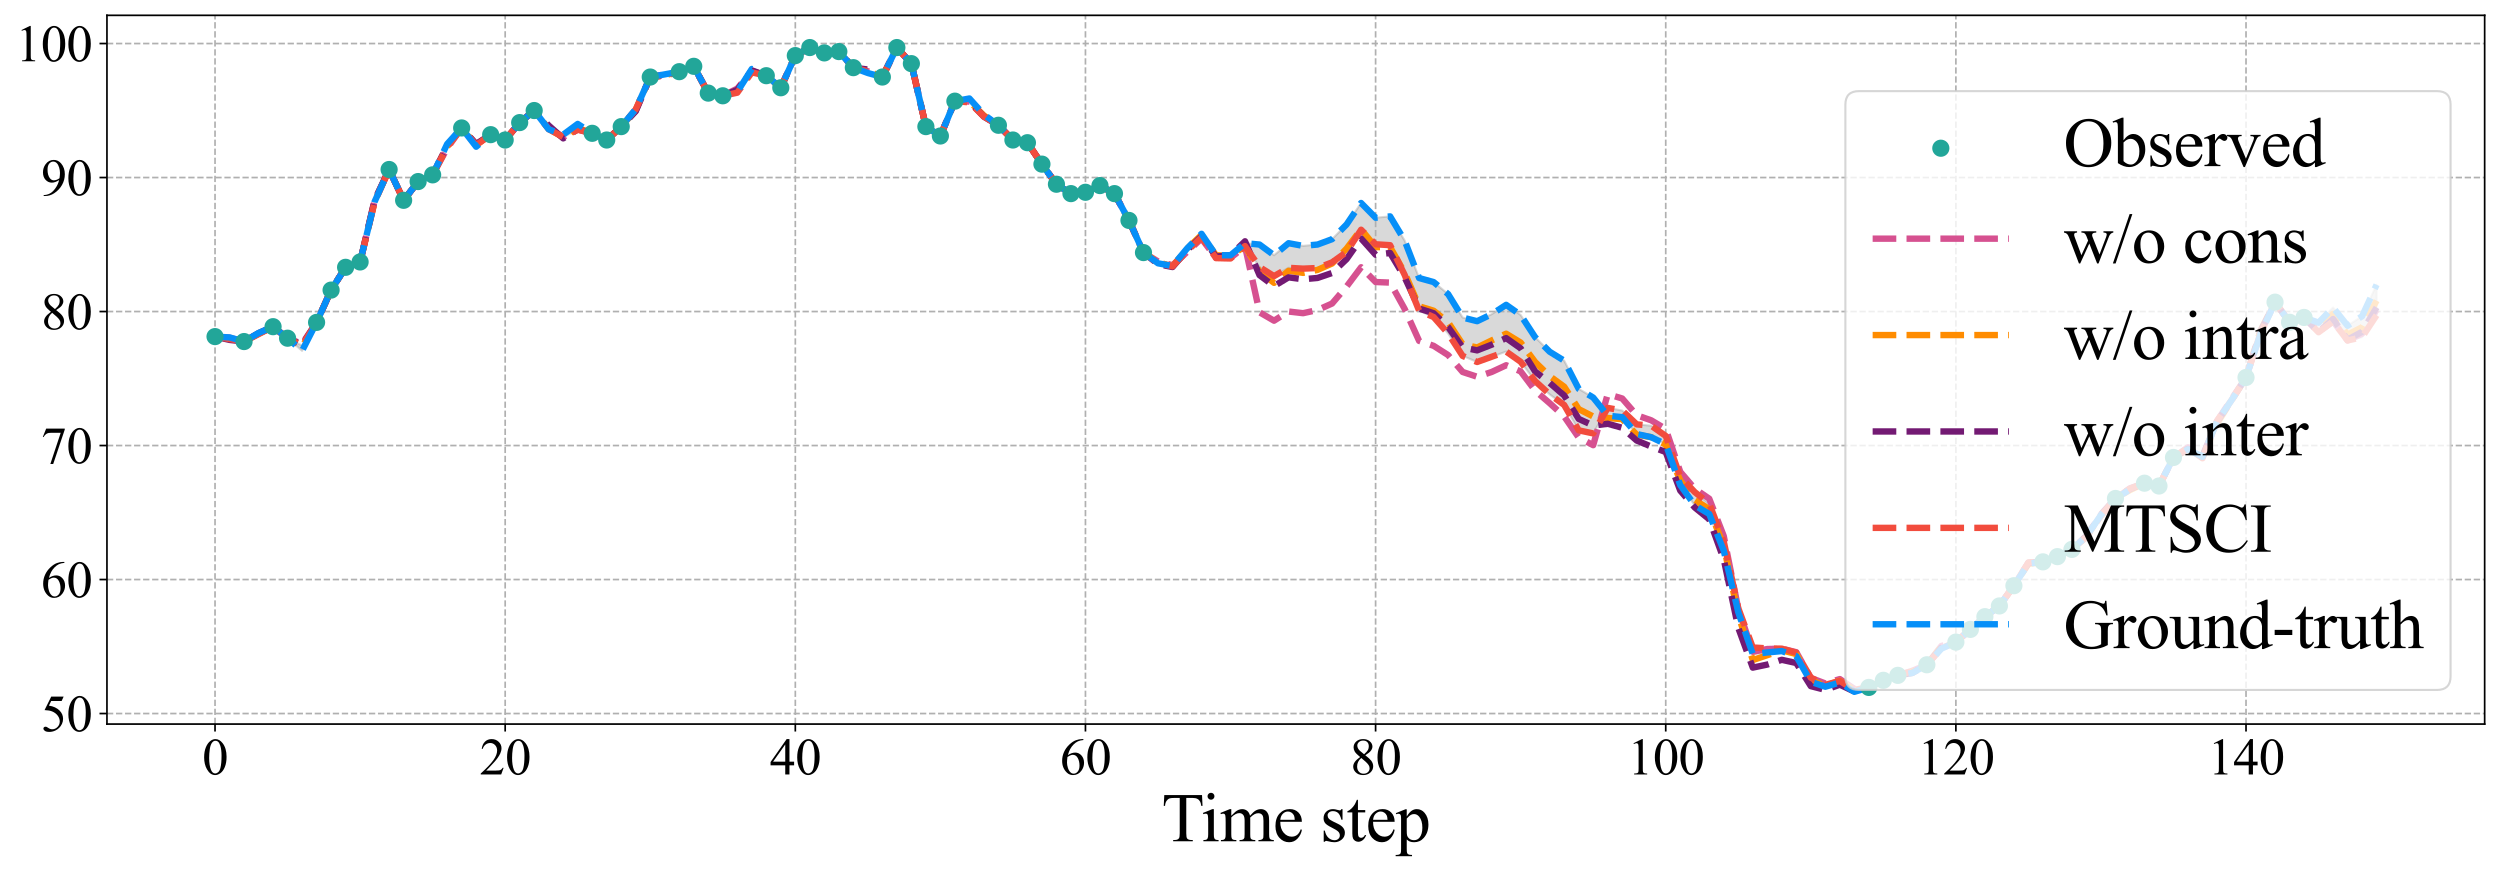 <?xml version="1.0" encoding="utf-8" standalone="no"?>
<!DOCTYPE svg PUBLIC "-//W3C//DTD SVG 1.1//EN"
  "http://www.w3.org/Graphics/SVG/1.1/DTD/svg11.dtd">
<svg xmlns:xlink="http://www.w3.org/1999/xlink" width="1173.4pt" height="408.904pt" viewBox="0 0 1173.4 408.904" xmlns="http://www.w3.org/2000/svg" version="1.1">
 <defs>
  <style type="text/css">*{stroke-linejoin: round; stroke-linecap: butt}</style>
 </defs>
 <g id="figure_1">
  <g id="patch_1">
   <path d="M 0 408.904 
L 1173.4 408.904 
L 1173.4 0 
L 0 0 
z
" style="fill: #ffffff"/>
  </g>
  <g id="axes_1">
   <g id="patch_2">
    <path d="M 50.2 339.84 
L 1166.2 339.84 
L 1166.2 7.2 
L 50.2 7.2 
z
" style="fill: #ffffff"/>
   </g>
   <g id="PolyCollection_1">
    <defs>
     <path id="m47e47dc151" d="M 100.927 -250.919 
L 100.927 -250.919 
L 107.736 -249.808 
L 114.545 -248.592 
L 121.354 -252.12 
L 128.163 -255.573 
L 134.972 -250.164 
L 141.781 -246.697 
L 148.59 -257.586 
L 155.4 -272.743 
L 162.209 -283.436 
L 169.018 -285.951 
L 175.827 -314.086 
L 182.636 -329.349 
L 189.445 -314.883 
L 196.254 -323.689 
L 203.063 -326.833 
L 209.872 -339.919 
L 216.681 -348.847 
L 223.49 -340.769 
L 230.299 -345.702 
L 237.108 -343.186 
L 243.917 -351.362 
L 250.726 -357.023 
L 257.535 -348.257 
L 264.344 -344.571 
L 271.153 -348.008 
L 277.962 -346.331 
L 284.771 -343.186 
L 291.58 -349.476 
L 298.389 -357.558 
L 305.198 -372.747 
L 312.007 -373.214 
L 318.816 -375.263 
L 325.625 -377.778 
L 332.434 -365.199 
L 339.243 -363.941 
L 346.052 -365.396 
L 352.861 -374.93 
L 359.67 -373.376 
L 366.479 -367.715 
L 373.288 -382.81 
L 380.097 -386.584 
L 386.907 -384.068 
L 393.716 -384.697 
L 400.525 -377.149 
L 407.334 -375.486 
L 414.143 -372.747 
L 420.952 -386.584 
L 427.761 -379.036 
L 434.57 -349.476 
L 441.379 -345.073 
L 448.188 -361.426 
L 454.997 -360.872 
L 461.806 -354.165 
L 468.615 -350.105 
L 475.424 -343.186 
L 482.233 -341.928 
L 489.042 -331.865 
L 495.851 -322.431 
L 502.66 -318.028 
L 509.469 -318.657 
L 516.278 -321.802 
L 523.087 -318.028 
L 529.896 -305.449 
L 536.705 -290.354 
L 543.514 -285.418 
L 550.323 -283.882 
L 557.132 -291.023 
L 563.941 -297.576 
L 570.75 -287.751 
L 577.559 -287.594 
L 584.368 -293.409 
L 591.177 -283.547 
L 597.986 -279.309 
L 604.795 -283.205 
L 611.605 -282.817 
L 618.414 -283.112 
L 625.223 -285.768 
L 632.032 -290.639 
L 638.841 -301.077 
L 645.65 -294.251 
L 652.459 -293.828 
L 659.268 -279.911 
L 666.077 -263.066 
L 672.886 -260.092 
L 679.695 -252.372 
L 686.504 -241.848 
L 693.313 -239.001 
L 700.122 -241.394 
L 706.931 -243.904 
L 713.74 -239.092 
L 720.549 -230.02 
L 727.358 -223.795 
L 734.167 -218.827 
L 740.976 -206.924 
L 747.785 -205.477 
L 754.594 -217.457 
L 761.403 -216.212 
L 768.212 -209.721 
L 775.021 -209.09 
L 781.83 -204.295 
L 788.639 -185.166 
L 795.448 -177.929 
L 802.257 -172.521 
L 809.066 -154.665 
L 815.875 -123.462 
L 822.684 -105.006 
L 829.493 -104.584 
L 836.303 -104.451 
L 843.112 -102.559 
L 849.921 -90.816 
L 856.73 -87.487 
L 863.539 -89.267 
L 870.348 -85.146 
L 877.157 -86.259 
L 883.966 -89.593 
L 890.775 -91.92 
L 897.584 -93.867 
L 904.393 -96.889 
L 911.202 -104.623 
L 918.011 -107.518 
L 924.82 -113.493 
L 931.629 -119.468 
L 938.438 -124.5 
L 945.247 -133.997 
L 952.056 -144.9 
L 958.865 -145.192 
L 965.674 -147.645 
L 972.483 -151.041 
L 979.292 -156.875 
L 986.101 -166.816 
L 992.91 -174.942 
L 999.719 -179.555 
L 1006.528 -182.112 
L 1013.337 -180.791 
L 1020.146 -194.187 
L 1026.955 -198.703 
L 1033.764 -193.817 
L 1040.573 -211.334 
L 1047.382 -221.082 
L 1054.191 -231.736 
L 1061 -252.494 
L 1067.81 -267.083 
L 1074.619 -257.649 
L 1081.428 -259.913 
L 1088.237 -252.96 
L 1095.046 -258.021 
L 1101.855 -249.1 
L 1108.664 -250.63 
L 1115.473 -260.961 
L 1115.473 -275.259 
L 1115.473 -275.259 
L 1108.664 -260.479 
L 1101.855 -256.013 
L 1095.046 -264.567 
L 1088.237 -257.46 
L 1081.428 -259.913 
L 1074.619 -257.649 
L 1067.81 -267.083 
L 1061 -252.177 
L 1054.191 -231.736 
L 1047.382 -221.044 
L 1040.573 -211.043 
L 1033.764 -194.502 
L 1026.955 -198.024 
L 1020.146 -194.187 
L 1013.337 -180.791 
L 1006.528 -182.112 
L 999.719 -179.155 
L 992.91 -174.942 
L 986.101 -167.142 
L 979.292 -157.205 
L 972.483 -151.041 
L 965.674 -147.645 
L 958.865 -145.192 
L 952.056 -144.312 
L 945.247 -133.997 
L 938.438 -124.5 
L 931.629 -119.468 
L 924.82 -113.493 
L 918.011 -107.518 
L 911.202 -104.436 
L 904.393 -96.889 
L 897.584 -93.052 
L 890.775 -91.92 
L 883.966 -89.593 
L 877.157 -86.259 
L 870.348 -84.184 
L 863.539 -88.586 
L 856.73 -86.574 
L 849.921 -88.901 
L 843.112 -100.914 
L 836.303 -103.304 
L 829.493 -102.675 
L 822.684 -101.92 
L 815.875 -121.544 
L 809.066 -150.412 
L 802.257 -167.646 
L 795.448 -171.734 
L 788.639 -181.231 
L 781.83 -200.414 
L 775.021 -203.685 
L 768.212 -205.194 
L 761.403 -213.119 
L 754.594 -213.811 
L 747.785 -222.302 
L 740.976 -226.39 
L 734.167 -239.598 
L 727.358 -243.812 
L 720.549 -250.604 
L 713.74 -261.045 
L 706.931 -265.825 
L 700.122 -261.422 
L 693.313 -258.152 
L 686.504 -259.85 
L 679.695 -270.857 
L 672.886 -276.517 
L 666.077 -278.404 
L 659.268 -296.015 
L 652.459 -307.336 
L 645.65 -306.707 
L 638.841 -313.625 
L 632.032 -303.562 
L 625.223 -296.644 
L 618.414 -294.128 
L 611.605 -293.499 
L 604.795 -294.757 
L 597.986 -289.096 
L 591.177 -294.128 
L 584.368 -294.757 
L 577.559 -289.096 
L 570.75 -289.096 
L 563.941 -299.159 
L 557.132 -292.241 
L 550.323 -284.065 
L 543.514 -285.323 
L 536.705 -290.354 
L 529.896 -305.449 
L 523.087 -318.028 
L 516.278 -321.802 
L 509.469 -318.657 
L 502.66 -318.028 
L 495.851 -322.431 
L 489.042 -331.865 
L 482.233 -341.928 
L 475.424 -343.186 
L 468.615 -350.105 
L 461.806 -355.136 
L 454.997 -362.684 
L 448.188 -361.426 
L 441.379 -345.073 
L 434.57 -349.476 
L 427.761 -379.036 
L 420.952 -386.584 
L 414.143 -372.747 
L 407.334 -374.634 
L 400.525 -377.149 
L 393.716 -384.697 
L 386.907 -384.068 
L 380.097 -386.584 
L 373.288 -382.81 
L 366.479 -367.715 
L 359.67 -373.376 
L 352.861 -376.521 
L 346.052 -365.828 
L 339.243 -363.941 
L 332.434 -365.199 
L 325.625 -377.778 
L 318.816 -375.263 
L 312.007 -374.005 
L 305.198 -372.747 
L 298.389 -357.652 
L 291.58 -349.476 
L 284.771 -343.186 
L 277.962 -346.331 
L 271.153 -350.734 
L 264.344 -345.702 
L 257.535 -348.218 
L 250.726 -357.023 
L 243.917 -351.362 
L 237.108 -343.186 
L 230.299 -345.702 
L 223.49 -340.041 
L 216.681 -348.847 
L 209.872 -341.299 
L 203.063 -326.833 
L 196.254 -323.689 
L 189.445 -314.883 
L 182.636 -329.349 
L 175.827 -314.254 
L 169.018 -285.951 
L 162.209 -283.436 
L 155.4 -272.743 
L 148.59 -257.586 
L 141.781 -244.252 
L 134.972 -250.164 
L 128.163 -255.573 
L 121.354 -252.617 
L 114.545 -248.592 
L 107.736 -250.541 
L 100.927 -250.919 
z
" style="stroke: #808080; stroke-opacity: 0.3"/>
    </defs>
    <g clip-path="url(#pb53e6dace5)">
     <use xlink:href="#m47e47dc151" x="0" y="408.904" style="fill: #808080; fill-opacity: 0.3; stroke: #808080; stroke-opacity: 0.3"/>
    </g>
   </g>
   <g id="matplotlib.axis_1">
    <g id="xtick_1">
     <g id="line2d_1">
      <path d="M 100.927 339.84 
L 100.927 7.2 
" clip-path="url(#pb53e6dace5)" style="fill: none; stroke-dasharray: 2.96,1.28; stroke-dashoffset: 0; stroke: #b0b0b0; stroke-width: 0.8"/>
     </g>
     <g id="line2d_2">
      <defs>
       <path id="m23a75897a7" d="M 0 0 
L 0 3.5 
" style="stroke: #000000; stroke-width: 0.8"/>
      </defs>
      <g>
       <use xlink:href="#m23a75897a7" x="100.927" y="339.84" style="stroke: #000000; stroke-width: 0.8"/>
      </g>
     </g>
     <g id="text_1">
      <!-- 0 -->
      <g transform="translate(94.927 363.505) scale(0.24 -0.24)">
       <defs>
        <path id="TimesNewRomanPSMT-30" d="M 231 2094 
Q 231 2819 450 3342 
Q 669 3866 1031 4122 
Q 1313 4325 1613 4325 
Q 2100 4325 2488 3828 
Q 2972 3213 2972 2159 
Q 2972 1422 2759 906 
Q 2547 391 2217 158 
Q 1888 -75 1581 -75 
Q 975 -75 572 641 
Q 231 1244 231 2094 
z
M 844 2016 
Q 844 1141 1059 588 
Q 1238 122 1591 122 
Q 1759 122 1940 273 
Q 2122 425 2216 781 
Q 2359 1319 2359 2297 
Q 2359 3022 2209 3506 
Q 2097 3866 1919 4016 
Q 1791 4119 1609 4119 
Q 1397 4119 1231 3928 
Q 1006 3669 925 3112 
Q 844 2556 844 2016 
z
" transform="scale(0.016)"/>
       </defs>
       <use xlink:href="#TimesNewRomanPSMT-30"/>
      </g>
     </g>
    </g>
    <g id="xtick_2">
     <g id="line2d_3">
      <path d="M 237.108 339.84 
L 237.108 7.2 
" clip-path="url(#pb53e6dace5)" style="fill: none; stroke-dasharray: 2.96,1.28; stroke-dashoffset: 0; stroke: #b0b0b0; stroke-width: 0.8"/>
     </g>
     <g id="line2d_4">
      <g>
       <use xlink:href="#m23a75897a7" x="237.108" y="339.84" style="stroke: #000000; stroke-width: 0.8"/>
      </g>
     </g>
     <g id="text_2">
      <!-- 20 -->
      <g transform="translate(225.108 363.505) scale(0.24 -0.24)">
       <defs>
        <path id="TimesNewRomanPSMT-32" d="M 2934 816 
L 2638 0 
L 138 0 
L 138 116 
Q 1241 1122 1691 1759 
Q 2141 2397 2141 2925 
Q 2141 3328 1894 3587 
Q 1647 3847 1303 3847 
Q 991 3847 742 3664 
Q 494 3481 375 3128 
L 259 3128 
Q 338 3706 661 4015 
Q 984 4325 1469 4325 
Q 1984 4325 2329 3994 
Q 2675 3663 2675 3213 
Q 2675 2891 2525 2569 
Q 2294 2063 1775 1497 
Q 997 647 803 472 
L 1909 472 
Q 2247 472 2383 497 
Q 2519 522 2628 598 
Q 2738 675 2819 816 
L 2934 816 
z
" transform="scale(0.016)"/>
       </defs>
       <use xlink:href="#TimesNewRomanPSMT-32"/>
       <use xlink:href="#TimesNewRomanPSMT-30" x="50"/>
      </g>
     </g>
    </g>
    <g id="xtick_3">
     <g id="line2d_5">
      <path d="M 373.288 339.84 
L 373.288 7.2 
" clip-path="url(#pb53e6dace5)" style="fill: none; stroke-dasharray: 2.96,1.28; stroke-dashoffset: 0; stroke: #b0b0b0; stroke-width: 0.8"/>
     </g>
     <g id="line2d_6">
      <g>
       <use xlink:href="#m23a75897a7" x="373.288" y="339.84" style="stroke: #000000; stroke-width: 0.8"/>
      </g>
     </g>
     <g id="text_3">
      <!-- 40 -->
      <g transform="translate(361.288 363.505) scale(0.24 -0.24)">
       <defs>
        <path id="TimesNewRomanPSMT-34" d="M 2978 1563 
L 2978 1119 
L 2409 1119 
L 2409 0 
L 1894 0 
L 1894 1119 
L 100 1119 
L 100 1519 
L 2066 4325 
L 2409 4325 
L 2409 1563 
L 2978 1563 
z
M 1894 1563 
L 1894 3666 
L 406 1563 
L 1894 1563 
z
" transform="scale(0.016)"/>
       </defs>
       <use xlink:href="#TimesNewRomanPSMT-34"/>
       <use xlink:href="#TimesNewRomanPSMT-30" x="50"/>
      </g>
     </g>
    </g>
    <g id="xtick_4">
     <g id="line2d_7">
      <path d="M 509.469 339.84 
L 509.469 7.2 
" clip-path="url(#pb53e6dace5)" style="fill: none; stroke-dasharray: 2.96,1.28; stroke-dashoffset: 0; stroke: #b0b0b0; stroke-width: 0.8"/>
     </g>
     <g id="line2d_8">
      <g>
       <use xlink:href="#m23a75897a7" x="509.469" y="339.84" style="stroke: #000000; stroke-width: 0.8"/>
      </g>
     </g>
     <g id="text_4">
      <!-- 60 -->
      <g transform="translate(497.469 363.505) scale(0.24 -0.24)">
       <defs>
        <path id="TimesNewRomanPSMT-36" d="M 2869 4325 
L 2869 4209 
Q 2456 4169 2195 4045 
Q 1934 3922 1679 3669 
Q 1425 3416 1258 3105 
Q 1091 2794 978 2366 
Q 1428 2675 1881 2675 
Q 2316 2675 2634 2325 
Q 2953 1975 2953 1425 
Q 2953 894 2631 456 
Q 2244 -75 1606 -75 
Q 1172 -75 869 213 
Q 275 772 275 1663 
Q 275 2231 503 2743 
Q 731 3256 1154 3653 
Q 1578 4050 1965 4187 
Q 2353 4325 2688 4325 
L 2869 4325 
z
M 925 2138 
Q 869 1716 869 1456 
Q 869 1156 980 804 
Q 1091 453 1309 247 
Q 1469 100 1697 100 
Q 1969 100 2183 356 
Q 2397 613 2397 1088 
Q 2397 1622 2184 2012 
Q 1972 2403 1581 2403 
Q 1463 2403 1327 2353 
Q 1191 2303 925 2138 
z
" transform="scale(0.016)"/>
       </defs>
       <use xlink:href="#TimesNewRomanPSMT-36"/>
       <use xlink:href="#TimesNewRomanPSMT-30" x="50"/>
      </g>
     </g>
    </g>
    <g id="xtick_5">
     <g id="line2d_9">
      <path d="M 645.65 339.84 
L 645.65 7.2 
" clip-path="url(#pb53e6dace5)" style="fill: none; stroke-dasharray: 2.96,1.28; stroke-dashoffset: 0; stroke: #b0b0b0; stroke-width: 0.8"/>
     </g>
     <g id="line2d_10">
      <g>
       <use xlink:href="#m23a75897a7" x="645.65" y="339.84" style="stroke: #000000; stroke-width: 0.8"/>
      </g>
     </g>
     <g id="text_5">
      <!-- 80 -->
      <g transform="translate(633.65 363.505) scale(0.24 -0.24)">
       <defs>
        <path id="TimesNewRomanPSMT-38" d="M 1228 2134 
Q 725 2547 579 2797 
Q 434 3047 434 3316 
Q 434 3728 753 4026 
Q 1072 4325 1600 4325 
Q 2113 4325 2425 4047 
Q 2738 3769 2738 3413 
Q 2738 3175 2569 2928 
Q 2400 2681 1866 2347 
Q 2416 1922 2594 1678 
Q 2831 1359 2831 1006 
Q 2831 559 2490 242 
Q 2150 -75 1597 -75 
Q 994 -75 656 303 
Q 388 606 388 966 
Q 388 1247 577 1523 
Q 766 1800 1228 2134 
z
M 1719 2469 
Q 2094 2806 2194 3001 
Q 2294 3197 2294 3444 
Q 2294 3772 2109 3958 
Q 1925 4144 1606 4144 
Q 1288 4144 1088 3959 
Q 888 3775 888 3528 
Q 888 3366 970 3203 
Q 1053 3041 1206 2894 
L 1719 2469 
z
M 1375 2016 
Q 1116 1797 991 1539 
Q 866 1281 866 981 
Q 866 578 1086 336 
Q 1306 94 1647 94 
Q 1984 94 2187 284 
Q 2391 475 2391 747 
Q 2391 972 2272 1150 
Q 2050 1481 1375 2016 
z
" transform="scale(0.016)"/>
       </defs>
       <use xlink:href="#TimesNewRomanPSMT-38"/>
       <use xlink:href="#TimesNewRomanPSMT-30" x="50"/>
      </g>
     </g>
    </g>
    <g id="xtick_6">
     <g id="line2d_11">
      <path d="M 781.83 339.84 
L 781.83 7.2 
" clip-path="url(#pb53e6dace5)" style="fill: none; stroke-dasharray: 2.96,1.28; stroke-dashoffset: 0; stroke: #b0b0b0; stroke-width: 0.8"/>
     </g>
     <g id="line2d_12">
      <g>
       <use xlink:href="#m23a75897a7" x="781.83" y="339.84" style="stroke: #000000; stroke-width: 0.8"/>
      </g>
     </g>
     <g id="text_6">
      <!-- 100 -->
      <g transform="translate(763.83 363.505) scale(0.24 -0.24)">
       <defs>
        <path id="TimesNewRomanPSMT-31" d="M 750 3822 
L 1781 4325 
L 1884 4325 
L 1884 747 
Q 1884 391 1914 303 
Q 1944 216 2037 169 
Q 2131 122 2419 116 
L 2419 0 
L 825 0 
L 825 116 
Q 1125 122 1212 167 
Q 1300 213 1334 289 
Q 1369 366 1369 747 
L 1369 3034 
Q 1369 3497 1338 3628 
Q 1316 3728 1258 3775 
Q 1200 3822 1119 3822 
Q 1003 3822 797 3725 
L 750 3822 
z
" transform="scale(0.016)"/>
       </defs>
       <use xlink:href="#TimesNewRomanPSMT-31"/>
       <use xlink:href="#TimesNewRomanPSMT-30" x="50"/>
       <use xlink:href="#TimesNewRomanPSMT-30" x="100"/>
      </g>
     </g>
    </g>
    <g id="xtick_7">
     <g id="line2d_13">
      <path d="M 918.011 339.84 
L 918.011 7.2 
" clip-path="url(#pb53e6dace5)" style="fill: none; stroke-dasharray: 2.96,1.28; stroke-dashoffset: 0; stroke: #b0b0b0; stroke-width: 0.8"/>
     </g>
     <g id="line2d_14">
      <g>
       <use xlink:href="#m23a75897a7" x="918.011" y="339.84" style="stroke: #000000; stroke-width: 0.8"/>
      </g>
     </g>
     <g id="text_7">
      <!-- 120 -->
      <g transform="translate(900.011 363.505) scale(0.24 -0.24)">
       <use xlink:href="#TimesNewRomanPSMT-31"/>
       <use xlink:href="#TimesNewRomanPSMT-32" x="50"/>
       <use xlink:href="#TimesNewRomanPSMT-30" x="100"/>
      </g>
     </g>
    </g>
    <g id="xtick_8">
     <g id="line2d_15">
      <path d="M 1054.191 339.84 
L 1054.191 7.2 
" clip-path="url(#pb53e6dace5)" style="fill: none; stroke-dasharray: 2.96,1.28; stroke-dashoffset: 0; stroke: #b0b0b0; stroke-width: 0.8"/>
     </g>
     <g id="line2d_16">
      <g>
       <use xlink:href="#m23a75897a7" x="1054.191" y="339.84" style="stroke: #000000; stroke-width: 0.8"/>
      </g>
     </g>
     <g id="text_8">
      <!-- 140 -->
      <g transform="translate(1036.191 363.505) scale(0.24 -0.24)">
       <use xlink:href="#TimesNewRomanPSMT-31"/>
       <use xlink:href="#TimesNewRomanPSMT-34" x="50"/>
       <use xlink:href="#TimesNewRomanPSMT-30" x="100"/>
      </g>
     </g>
    </g>
    <g id="text_9">
     <!-- Time step -->
     <g transform="translate(545.22 394.859) scale(0.32 -0.32)">
      <defs>
       <path id="TimesNewRomanPSMT-54" d="M 3703 4238 
L 3750 3244 
L 3631 3244 
Q 3597 3506 3538 3619 
Q 3441 3800 3280 3886 
Q 3119 3972 2856 3972 
L 2259 3972 
L 2259 734 
Q 2259 344 2344 247 
Q 2463 116 2709 116 
L 2856 116 
L 2856 0 
L 1059 0 
L 1059 116 
L 1209 116 
Q 1478 116 1591 278 
Q 1659 378 1659 734 
L 1659 3972 
L 1150 3972 
Q 853 3972 728 3928 
Q 566 3869 450 3700 
Q 334 3531 313 3244 
L 194 3244 
L 244 4238 
L 3703 4238 
z
" transform="scale(0.016)"/>
       <path id="TimesNewRomanPSMT-69" d="M 928 4444 
Q 1059 4444 1151 4351 
Q 1244 4259 1244 4128 
Q 1244 3997 1151 3903 
Q 1059 3809 928 3809 
Q 797 3809 703 3903 
Q 609 3997 609 4128 
Q 609 4259 701 4351 
Q 794 4444 928 4444 
z
M 1188 2947 
L 1188 647 
Q 1188 378 1227 289 
Q 1266 200 1342 156 
Q 1419 113 1622 113 
L 1622 0 
L 231 0 
L 231 113 
Q 441 113 512 153 
Q 584 194 626 287 
Q 669 381 669 647 
L 669 1750 
Q 669 2216 641 2353 
Q 619 2453 572 2492 
Q 525 2531 444 2531 
Q 356 2531 231 2484 
L 188 2597 
L 1050 2947 
L 1188 2947 
z
" transform="scale(0.016)"/>
       <path id="TimesNewRomanPSMT-6d" d="M 1050 2338 
Q 1363 2650 1419 2697 
Q 1559 2816 1721 2881 
Q 1884 2947 2044 2947 
Q 2313 2947 2506 2790 
Q 2700 2634 2766 2338 
Q 3088 2713 3309 2830 
Q 3531 2947 3766 2947 
Q 3994 2947 4170 2830 
Q 4347 2713 4450 2447 
Q 4519 2266 4519 1878 
L 4519 647 
Q 4519 378 4559 278 
Q 4591 209 4675 161 
Q 4759 113 4950 113 
L 4950 0 
L 3538 0 
L 3538 113 
L 3597 113 
Q 3781 113 3884 184 
Q 3956 234 3988 344 
Q 4000 397 4000 647 
L 4000 1878 
Q 4000 2228 3916 2372 
Q 3794 2572 3525 2572 
Q 3359 2572 3192 2489 
Q 3025 2406 2788 2181 
L 2781 2147 
L 2788 2013 
L 2788 647 
Q 2788 353 2820 281 
Q 2853 209 2943 161 
Q 3034 113 3253 113 
L 3253 0 
L 1806 0 
L 1806 113 
Q 2044 113 2133 169 
Q 2222 225 2256 338 
Q 2272 391 2272 647 
L 2272 1878 
Q 2272 2228 2169 2381 
Q 2031 2581 1784 2581 
Q 1616 2581 1450 2491 
Q 1191 2353 1050 2181 
L 1050 647 
Q 1050 366 1089 281 
Q 1128 197 1204 155 
Q 1281 113 1516 113 
L 1516 0 
L 100 0 
L 100 113 
Q 297 113 375 155 
Q 453 197 493 289 
Q 534 381 534 647 
L 534 1741 
Q 534 2213 506 2350 
Q 484 2453 437 2492 
Q 391 2531 309 2531 
Q 222 2531 100 2484 
L 53 2597 
L 916 2947 
L 1050 2947 
L 1050 2338 
z
" transform="scale(0.016)"/>
       <path id="TimesNewRomanPSMT-65" d="M 681 1784 
Q 678 1147 991 784 
Q 1303 422 1725 422 
Q 2006 422 2214 576 
Q 2422 731 2563 1106 
L 2659 1044 
Q 2594 616 2278 264 
Q 1963 -88 1488 -88 
Q 972 -88 605 314 
Q 238 716 238 1394 
Q 238 2128 614 2539 
Q 991 2950 1559 2950 
Q 2041 2950 2350 2633 
Q 2659 2316 2659 1784 
L 681 1784 
z
M 681 1966 
L 2006 1966 
Q 1991 2241 1941 2353 
Q 1863 2528 1708 2628 
Q 1553 2728 1384 2728 
Q 1125 2728 920 2526 
Q 716 2325 681 1966 
z
" transform="scale(0.016)"/>
       <path id="TimesNewRomanPSMT-20" transform="scale(0.016)"/>
       <path id="TimesNewRomanPSMT-73" d="M 2050 2947 
L 2050 1972 
L 1947 1972 
Q 1828 2431 1642 2597 
Q 1456 2763 1169 2763 
Q 950 2763 815 2647 
Q 681 2531 681 2391 
Q 681 2216 781 2091 
Q 878 1963 1175 1819 
L 1631 1597 
Q 2266 1288 2266 781 
Q 2266 391 1970 151 
Q 1675 -88 1309 -88 
Q 1047 -88 709 6 
Q 606 38 541 38 
Q 469 38 428 -44 
L 325 -44 
L 325 978 
L 428 978 
Q 516 541 762 319 
Q 1009 97 1316 97 
Q 1531 97 1667 223 
Q 1803 350 1803 528 
Q 1803 744 1651 891 
Q 1500 1038 1047 1263 
Q 594 1488 453 1669 
Q 313 1847 313 2119 
Q 313 2472 555 2709 
Q 797 2947 1181 2947 
Q 1350 2947 1591 2875 
Q 1750 2828 1803 2828 
Q 1853 2828 1881 2850 
Q 1909 2872 1947 2947 
L 2050 2947 
z
" transform="scale(0.016)"/>
       <path id="TimesNewRomanPSMT-74" d="M 1031 3803 
L 1031 2863 
L 1700 2863 
L 1700 2644 
L 1031 2644 
L 1031 788 
Q 1031 509 1111 412 
Q 1191 316 1316 316 
Q 1419 316 1516 380 
Q 1613 444 1666 569 
L 1788 569 
Q 1678 263 1478 108 
Q 1278 -47 1066 -47 
Q 922 -47 784 33 
Q 647 113 581 261 
Q 516 409 516 719 
L 516 2644 
L 63 2644 
L 63 2747 
Q 234 2816 414 2980 
Q 594 3144 734 3369 
Q 806 3488 934 3803 
L 1031 3803 
z
" transform="scale(0.016)"/>
       <path id="TimesNewRomanPSMT-70" d="M -6 2578 
L 875 2934 
L 994 2934 
L 994 2266 
Q 1216 2644 1439 2795 
Q 1663 2947 1909 2947 
Q 2341 2947 2628 2609 
Q 2981 2197 2981 1534 
Q 2981 794 2556 309 
Q 2206 -88 1675 -88 
Q 1444 -88 1275 -22 
Q 1150 25 994 166 
L 994 -706 
Q 994 -1000 1030 -1079 
Q 1066 -1159 1155 -1206 
Q 1244 -1253 1478 -1253 
L 1478 -1369 
L -22 -1369 
L -22 -1253 
L 56 -1253 
Q 228 -1256 350 -1188 
Q 409 -1153 442 -1076 
Q 475 -1000 475 -688 
L 475 2019 
Q 475 2297 450 2372 
Q 425 2447 370 2484 
Q 316 2522 222 2522 
Q 147 2522 31 2478 
L -6 2578 
z
M 994 2081 
L 994 1013 
Q 994 666 1022 556 
Q 1066 375 1236 237 
Q 1406 100 1666 100 
Q 1978 100 2172 344 
Q 2425 663 2425 1241 
Q 2425 1897 2138 2250 
Q 1938 2494 1663 2494 
Q 1513 2494 1366 2419 
Q 1253 2363 994 2081 
z
" transform="scale(0.016)"/>
      </defs>
      <use xlink:href="#TimesNewRomanPSMT-54"/>
      <use xlink:href="#TimesNewRomanPSMT-69" x="57.584"/>
      <use xlink:href="#TimesNewRomanPSMT-6d" x="85.367"/>
      <use xlink:href="#TimesNewRomanPSMT-65" x="163.15"/>
      <use xlink:href="#TimesNewRomanPSMT-20" x="207.535"/>
      <use xlink:href="#TimesNewRomanPSMT-73" x="232.535"/>
      <use xlink:href="#TimesNewRomanPSMT-74" x="271.451"/>
      <use xlink:href="#TimesNewRomanPSMT-65" x="299.234"/>
      <use xlink:href="#TimesNewRomanPSMT-70" x="343.619"/>
     </g>
    </g>
   </g>
   <g id="matplotlib.axis_2">
    <g id="ytick_1">
     <g id="line2d_17">
      <path d="M 50.2 334.909 
L 1166.2 334.909 
" clip-path="url(#pb53e6dace5)" style="fill: none; stroke-dasharray: 2.96,1.28; stroke-dashoffset: 0; stroke: #b0b0b0; stroke-width: 0.8"/>
     </g>
     <g id="line2d_18">
      <defs>
       <path id="m540370790c" d="M 0 0 
L -3.5 0 
" style="stroke: #000000; stroke-width: 0.8"/>
      </defs>
      <g>
       <use xlink:href="#m540370790c" x="50.2" y="334.909" style="stroke: #000000; stroke-width: 0.8"/>
      </g>
     </g>
     <g id="text_10">
      <!-- 50 -->
      <g transform="translate(19.2 343.242) scale(0.24 -0.24)">
       <defs>
        <path id="TimesNewRomanPSMT-35" d="M 2778 4238 
L 2534 3706 
L 1259 3706 
L 981 3138 
Q 1809 3016 2294 2522 
Q 2709 2097 2709 1522 
Q 2709 1188 2573 903 
Q 2438 619 2231 419 
Q 2025 219 1772 97 
Q 1413 -75 1034 -75 
Q 653 -75 479 54 
Q 306 184 306 341 
Q 306 428 378 495 
Q 450 563 559 563 
Q 641 563 702 538 
Q 763 513 909 409 
Q 1144 247 1384 247 
Q 1750 247 2026 523 
Q 2303 800 2303 1197 
Q 2303 1581 2056 1914 
Q 1809 2247 1375 2428 
Q 1034 2569 447 2591 
L 1259 4238 
L 2778 4238 
z
" transform="scale(0.016)"/>
       </defs>
       <use xlink:href="#TimesNewRomanPSMT-35"/>
       <use xlink:href="#TimesNewRomanPSMT-30" x="50"/>
      </g>
     </g>
    </g>
    <g id="ytick_2">
     <g id="line2d_19">
      <path d="M 50.2 272.014 
L 1166.2 272.014 
" clip-path="url(#pb53e6dace5)" style="fill: none; stroke-dasharray: 2.96,1.28; stroke-dashoffset: 0; stroke: #b0b0b0; stroke-width: 0.8"/>
     </g>
     <g id="line2d_20">
      <g>
       <use xlink:href="#m540370790c" x="50.2" y="272.014" style="stroke: #000000; stroke-width: 0.8"/>
      </g>
     </g>
     <g id="text_11">
      <!-- 60 -->
      <g transform="translate(19.2 280.346) scale(0.24 -0.24)">
       <use xlink:href="#TimesNewRomanPSMT-36"/>
       <use xlink:href="#TimesNewRomanPSMT-30" x="50"/>
      </g>
     </g>
    </g>
    <g id="ytick_3">
     <g id="line2d_21">
      <path d="M 50.2 209.119 
L 1166.2 209.119 
" clip-path="url(#pb53e6dace5)" style="fill: none; stroke-dasharray: 2.96,1.28; stroke-dashoffset: 0; stroke: #b0b0b0; stroke-width: 0.8"/>
     </g>
     <g id="line2d_22">
      <g>
       <use xlink:href="#m540370790c" x="50.2" y="209.119" style="stroke: #000000; stroke-width: 0.8"/>
      </g>
     </g>
     <g id="text_12">
      <!-- 70 -->
      <g transform="translate(19.2 217.451) scale(0.24 -0.24)">
       <defs>
        <path id="TimesNewRomanPSMT-37" d="M 644 4238 
L 2916 4238 
L 2916 4119 
L 1503 -88 
L 1153 -88 
L 2419 3728 
L 1253 3728 
Q 900 3728 750 3644 
Q 488 3500 328 3200 
L 238 3234 
L 644 4238 
z
" transform="scale(0.016)"/>
       </defs>
       <use xlink:href="#TimesNewRomanPSMT-37"/>
       <use xlink:href="#TimesNewRomanPSMT-30" x="50"/>
      </g>
     </g>
    </g>
    <g id="ytick_4">
     <g id="line2d_23">
      <path d="M 50.2 146.223 
L 1166.2 146.223 
" clip-path="url(#pb53e6dace5)" style="fill: none; stroke-dasharray: 2.96,1.28; stroke-dashoffset: 0; stroke: #b0b0b0; stroke-width: 0.8"/>
     </g>
     <g id="line2d_24">
      <g>
       <use xlink:href="#m540370790c" x="50.2" y="146.223" style="stroke: #000000; stroke-width: 0.8"/>
      </g>
     </g>
     <g id="text_13">
      <!-- 80 -->
      <g transform="translate(19.2 154.556) scale(0.24 -0.24)">
       <use xlink:href="#TimesNewRomanPSMT-38"/>
       <use xlink:href="#TimesNewRomanPSMT-30" x="50"/>
      </g>
     </g>
    </g>
    <g id="ytick_5">
     <g id="line2d_25">
      <path d="M 50.2 83.328 
L 1166.2 83.328 
" clip-path="url(#pb53e6dace5)" style="fill: none; stroke-dasharray: 2.96,1.28; stroke-dashoffset: 0; stroke: #b0b0b0; stroke-width: 0.8"/>
     </g>
     <g id="line2d_26">
      <g>
       <use xlink:href="#m540370790c" x="50.2" y="83.328" style="stroke: #000000; stroke-width: 0.8"/>
      </g>
     </g>
     <g id="text_14">
      <!-- 90 -->
      <g transform="translate(19.2 91.661) scale(0.24 -0.24)">
       <defs>
        <path id="TimesNewRomanPSMT-39" d="M 338 -88 
L 338 28 
Q 744 34 1094 217 
Q 1444 400 1770 856 
Q 2097 1313 2225 1859 
Q 1734 1544 1338 1544 
Q 891 1544 572 1889 
Q 253 2234 253 2806 
Q 253 3363 572 3797 
Q 956 4325 1575 4325 
Q 2097 4325 2469 3894 
Q 2925 3359 2925 2575 
Q 2925 1869 2578 1258 
Q 2231 647 1613 244 
Q 1109 -88 516 -88 
L 338 -88 
z
M 2275 2091 
Q 2331 2497 2331 2741 
Q 2331 3044 2228 3395 
Q 2125 3747 1936 3934 
Q 1747 4122 1506 4122 
Q 1228 4122 1018 3872 
Q 809 3622 809 3128 
Q 809 2469 1088 2097 
Q 1291 1828 1588 1828 
Q 1731 1828 1928 1897 
Q 2125 1966 2275 2091 
z
" transform="scale(0.016)"/>
       </defs>
       <use xlink:href="#TimesNewRomanPSMT-39"/>
       <use xlink:href="#TimesNewRomanPSMT-30" x="50"/>
      </g>
     </g>
    </g>
    <g id="ytick_6">
     <g id="line2d_27">
      <path d="M 50.2 20.433 
L 1166.2 20.433 
" clip-path="url(#pb53e6dace5)" style="fill: none; stroke-dasharray: 2.96,1.28; stroke-dashoffset: 0; stroke: #b0b0b0; stroke-width: 0.8"/>
     </g>
     <g id="line2d_28">
      <g>
       <use xlink:href="#m540370790c" x="50.2" y="20.433" style="stroke: #000000; stroke-width: 0.8"/>
      </g>
     </g>
     <g id="text_15">
      <!-- 100 -->
      <g transform="translate(7.2 28.766) scale(0.24 -0.24)">
       <use xlink:href="#TimesNewRomanPSMT-31"/>
       <use xlink:href="#TimesNewRomanPSMT-30" x="50"/>
       <use xlink:href="#TimesNewRomanPSMT-30" x="100"/>
      </g>
     </g>
    </g>
   </g>
   <g id="line2d_29">
    <path d="M 100.927 157.985 
L 107.736 158.489 
L 114.545 160.312 
L 121.354 156.384 
L 128.163 153.331 
L 134.972 158.74 
L 141.781 161.394 
L 148.59 151.318 
L 155.4 136.16 
L 162.209 125.468 
L 169.018 122.952 
L 175.827 94.258 
L 182.636 79.555 
L 189.445 94.02 
L 196.254 85.215 
L 203.063 82.07 
L 209.872 69.627 
L 216.681 60.057 
L 223.49 67.862 
L 230.299 63.202 
L 237.108 65.718 
L 243.917 57.541 
L 250.726 51.881 
L 257.535 60.105 
L 264.344 64.44 
L 271.153 60.188 
L 277.962 62.573 
L 284.771 65.718 
L 291.58 59.428 
L 298.389 52.028 
L 305.198 36.157 
L 318.816 33.641 
L 325.625 31.125 
L 332.434 43.704 
L 339.243 44.962 
L 346.052 41.598 
L 352.861 33.37 
L 359.67 35.528 
L 366.479 41.189 
L 373.288 26.094 
L 380.097 22.32 
L 386.907 24.836 
L 393.716 24.207 
L 400.525 31.754 
L 407.334 33.431 
L 414.143 36.157 
L 420.952 22.32 
L 427.761 29.867 
L 434.57 59.428 
L 441.379 63.831 
L 448.188 47.478 
L 454.997 47.691 
L 461.806 54.469 
L 468.615 58.799 
L 475.424 65.718 
L 482.233 66.976 
L 489.042 77.039 
L 495.851 86.473 
L 502.66 90.876 
L 509.469 90.247 
L 516.278 87.102 
L 523.087 90.876 
L 529.896 103.455 
L 536.705 118.55 
L 543.514 122.694 
L 550.323 124.486 
L 557.132 118.306 
L 563.941 111.97 
L 570.75 121.006 
L 577.559 121.033 
L 584.368 115.64 
L 591.177 146.577 
L 597.986 150.523 
L 604.795 146.215 
L 611.605 146.999 
L 618.414 145.505 
L 625.223 142.465 
L 632.032 134.494 
L 638.841 125.443 
L 645.65 132.364 
L 652.459 132.642 
L 659.268 144.94 
L 666.077 159.994 
L 672.886 162.317 
L 679.695 166.668 
L 686.504 174.585 
L 693.313 176.843 
L 700.122 174.595 
L 706.931 171.429 
L 713.74 174.323 
L 720.549 183.358 
L 727.358 189.242 
L 734.167 195.468 
L 740.976 205.367 
L 747.785 208.945 
L 754.594 185.004 
L 761.403 187.034 
L 768.212 194.902 
L 775.021 197.282 
L 781.83 201.328 
L 788.639 221.454 
L 795.448 229.402 
L 802.257 234.069 
L 809.066 251.608 
L 815.875 285.788 
L 822.684 305.903 
L 829.493 304.622 
L 836.303 304.449 
L 843.112 306.124 
L 849.921 318.201 
L 856.73 320.782 
L 863.539 318.731 
L 870.348 323.315 
L 877.157 322.644 
L 883.966 319.311 
L 890.775 316.984 
L 897.584 314.829 
L 904.393 312.015 
L 911.202 303.189 
L 918.011 301.386 
L 931.629 289.436 
L 938.438 284.404 
L 945.247 274.907 
L 952.056 264.114 
L 958.865 263.712 
L 965.674 261.259 
L 972.483 257.862 
L 979.292 251.95 
L 986.101 241.396 
L 992.91 233.962 
L 999.719 229.182 
L 1006.528 226.792 
L 1013.337 228.113 
L 1020.146 214.716 
L 1026.955 209.96 
L 1033.764 214.303 
L 1040.573 197.676 
L 1047.382 187.258 
L 1054.191 177.168 
L 1061 156.126 
L 1067.81 141.821 
L 1074.619 151.255 
L 1081.428 148.991 
L 1088.237 155.792 
L 1095.046 150.786 
L 1101.855 159.795 
L 1108.664 156.593 
L 1115.473 145.386 
L 1115.473 145.386 
" clip-path="url(#pb53e6dace5)" style="fill: none; stroke-dasharray: 11.1,4.8; stroke-dashoffset: 0; stroke: #d65190; stroke-width: 3"/>
   </g>
   <g id="line2d_30">
    <path d="M 100.927 157.985 
L 107.736 158.836 
L 114.545 160.312 
L 121.354 156.688 
L 128.163 153.331 
L 134.972 158.74 
L 141.781 162.742 
L 148.59 151.318 
L 155.4 136.16 
L 162.209 125.468 
L 169.018 122.952 
L 175.827 94.591 
L 182.636 79.555 
L 189.445 94.02 
L 196.254 85.215 
L 203.063 82.07 
L 209.872 68.84 
L 216.681 60.057 
L 223.49 67.959 
L 230.299 63.202 
L 237.108 65.718 
L 243.917 57.541 
L 250.726 51.881 
L 257.535 60.425 
L 264.344 64.435 
L 271.153 60.174 
L 277.962 62.573 
L 284.771 65.718 
L 291.58 59.428 
L 298.389 51.634 
L 305.198 36.157 
L 312.007 35.356 
L 318.816 33.641 
L 325.625 31.125 
L 332.434 43.704 
L 339.243 44.962 
L 346.052 42.326 
L 352.861 33.334 
L 359.67 35.528 
L 366.479 41.189 
L 373.288 26.094 
L 380.097 22.32 
L 386.907 24.836 
L 393.716 24.207 
L 400.525 31.754 
L 407.334 33.35 
L 414.143 36.157 
L 420.952 22.32 
L 427.761 29.867 
L 434.57 59.428 
L 441.379 63.831 
L 448.188 47.478 
L 454.997 47.536 
L 461.806 54.25 
L 468.615 58.799 
L 475.424 65.718 
L 482.233 66.976 
L 489.042 77.039 
L 495.851 86.473 
L 502.66 90.876 
L 509.469 90.247 
L 516.278 87.102 
L 523.087 90.876 
L 529.896 103.455 
L 536.705 118.55 
L 543.514 123.045 
L 550.323 125.077 
L 557.132 116.801 
L 563.941 110.258 
L 570.75 119.778 
L 577.559 120.199 
L 584.368 115.46 
L 591.177 127.639 
L 597.986 132.753 
L 604.795 127.117 
L 611.605 128.072 
L 618.414 126.677 
L 625.223 123.676 
L 632.032 116.693 
L 638.841 107.608 
L 645.65 116.008 
L 652.459 115.981 
L 659.268 128.027 
L 666.077 143.747 
L 672.886 145.835 
L 679.695 151.242 
L 686.504 161.603 
L 693.313 163.1 
L 700.122 159.788 
L 706.931 156.618 
L 713.74 160.771 
L 720.549 169.934 
L 727.358 176.545 
L 734.167 181.508 
L 740.976 192.018 
L 747.785 195.487 
L 754.594 196.208 
L 761.403 196.739 
L 768.212 204.063 
L 775.021 205.177 
L 781.83 208.688 
L 788.639 225.575 
L 795.448 234.687 
L 802.257 238.964 
L 809.066 256.224 
L 815.875 288.647 
L 822.684 309.8 
L 836.303 305.236 
L 843.112 306.982 
L 849.921 319.271 
L 856.73 321.825 
L 863.539 319.498 
L 870.348 324.017 
L 877.157 322.644 
L 883.966 319.311 
L 890.775 316.984 
L 897.584 315.319 
L 904.393 312.015 
L 911.202 303.484 
L 918.011 301.386 
L 931.629 289.436 
L 938.438 284.404 
L 945.247 274.907 
L 952.056 264.685 
L 958.865 263.712 
L 965.674 261.259 
L 972.483 257.862 
L 979.292 251.707 
L 986.101 242.052 
L 992.91 233.962 
L 999.719 230.003 
L 1006.528 226.792 
L 1013.337 228.113 
L 1020.146 214.716 
L 1026.955 211.106 
L 1033.764 214.62 
L 1040.573 198.832 
L 1054.191 177.168 
L 1061 155.151 
L 1067.81 141.821 
L 1074.619 151.255 
L 1081.428 148.991 
L 1088.237 153.44 
L 1095.046 147.287 
L 1101.855 157.092 
L 1108.664 153.593 
L 1115.473 141.101 
L 1115.473 141.101 
" clip-path="url(#pb53e6dace5)" style="fill: none; stroke-dasharray: 11.1,4.8; stroke-dashoffset: 0; stroke: #ff8c00; stroke-width: 3"/>
   </g>
   <g id="line2d_31">
    <path d="M 100.927 157.985 
L 107.736 159.537 
L 114.545 160.312 
L 121.354 156.438 
L 128.163 153.331 
L 134.972 158.74 
L 141.781 161.907 
L 148.59 151.318 
L 155.4 136.16 
L 162.209 125.468 
L 169.018 122.952 
L 175.827 93.883 
L 182.636 79.555 
L 189.445 94.02 
L 196.254 85.215 
L 203.063 82.07 
L 209.872 68.402 
L 216.681 60.057 
L 223.49 67.568 
L 230.299 63.202 
L 237.108 65.718 
L 243.917 57.541 
L 250.726 51.881 
L 257.535 58.898 
L 264.344 64.941 
L 271.153 60.723 
L 277.962 62.573 
L 284.771 65.718 
L 291.58 59.428 
L 298.389 52.192 
L 305.198 36.157 
L 312.007 35.232 
L 318.816 33.641 
L 325.625 31.125 
L 332.434 43.704 
L 339.243 44.962 
L 346.052 42.173 
L 352.861 33.014 
L 359.67 35.528 
L 366.479 41.189 
L 373.288 26.094 
L 380.097 22.32 
L 386.907 24.836 
L 393.716 24.207 
L 400.525 31.754 
L 407.334 32.625 
L 414.143 36.157 
L 420.952 22.32 
L 427.761 29.867 
L 434.57 59.428 
L 441.379 63.831 
L 448.188 47.478 
L 454.997 47.623 
L 461.806 54.785 
L 468.615 58.799 
L 475.424 65.718 
L 482.233 66.976 
L 489.042 77.039 
L 495.851 86.473 
L 502.66 90.876 
L 509.469 90.247 
L 516.278 87.102 
L 523.087 90.876 
L 529.896 103.455 
L 536.705 118.55 
L 543.514 123.969 
L 550.323 125.334 
L 557.132 117.482 
L 563.941 110.855 
L 570.75 120.424 
L 577.559 119.815 
L 584.368 113.254 
L 591.177 129.159 
L 597.986 134.269 
L 604.795 130.175 
L 611.605 131.079 
L 618.414 130.456 
L 625.223 128.134 
L 632.032 121.617 
L 638.841 111.948 
L 645.65 119.559 
L 652.459 118.737 
L 659.268 130.126 
L 666.077 144.839 
L 672.886 147.004 
L 679.695 153.512 
L 686.504 163.066 
L 693.313 164.444 
L 700.122 161.787 
L 706.931 158.69 
L 713.74 163.492 
L 720.549 174.385 
L 727.358 179.739 
L 734.167 185.626 
L 740.976 196.618 
L 747.785 199.743 
L 754.594 198.9 
L 761.403 200.787 
L 768.212 206.78 
L 775.021 209.6 
L 781.83 212.173 
L 788.639 230.268 
L 795.448 238.192 
L 802.257 243.728 
L 809.066 262.543 
L 815.875 294.683 
L 822.684 313.352 
L 829.493 311.921 
L 836.303 309.686 
L 843.112 311.201 
L 849.921 322.052 
L 856.73 323.804 
L 863.539 321.359 
L 870.348 324.597 
L 877.157 322.644 
L 883.966 319.311 
L 890.775 316.984 
L 897.584 315.86 
L 904.393 312.015 
L 911.202 304.022 
L 918.011 301.386 
L 931.629 289.436 
L 938.438 284.404 
L 945.247 274.907 
L 952.056 264.267 
L 958.865 263.712 
L 965.674 261.259 
L 972.483 257.862 
L 979.292 251.443 
L 986.101 241.617 
L 992.91 233.962 
L 999.719 229.517 
L 1006.528 226.792 
L 1013.337 228.113 
L 1020.146 214.716 
L 1026.955 210.654 
L 1033.764 214.042 
L 1040.573 198.011 
L 1047.382 187.901 
L 1054.191 177.168 
L 1061 155.483 
L 1067.81 141.821 
L 1074.619 151.255 
L 1081.428 148.991 
L 1088.237 155.806 
L 1095.046 149.736 
L 1101.855 159.431 
L 1108.664 155.747 
L 1115.473 144.306 
L 1115.473 144.306 
" clip-path="url(#pb53e6dace5)" style="fill: none; stroke-dasharray: 11.1,4.8; stroke-dashoffset: 0; stroke: #731a73; stroke-width: 3"/>
   </g>
   <g id="line2d_32">
    <path d="M 100.927 157.985 
L 114.545 160.312 
L 128.163 153.331 
L 134.972 158.74 
L 141.781 162.207 
L 148.59 151.318 
L 155.4 136.16 
L 162.209 125.468 
L 169.018 122.952 
L 175.827 94.818 
L 182.636 79.555 
L 189.445 94.02 
L 196.254 85.215 
L 203.063 82.07 
L 209.872 68.984 
L 216.681 60.057 
L 223.49 68.134 
L 230.299 63.202 
L 237.108 65.718 
L 243.917 57.541 
L 250.726 51.881 
L 257.535 60.646 
L 264.344 64.332 
L 271.153 60.896 
L 277.962 62.573 
L 284.771 65.718 
L 291.58 59.428 
L 298.389 51.345 
L 305.198 36.157 
L 312.007 35.69 
L 318.816 33.641 
L 325.625 31.125 
L 332.434 43.704 
L 339.243 44.962 
L 346.052 43.508 
L 352.861 33.973 
L 359.67 35.528 
L 366.479 41.189 
L 373.288 26.094 
L 380.097 22.32 
L 386.907 24.836 
L 393.716 24.207 
L 400.525 31.754 
L 407.334 33.417 
L 414.143 36.157 
L 420.952 22.32 
L 427.761 29.867 
L 434.57 59.428 
L 441.379 63.831 
L 448.188 47.478 
L 454.997 48.032 
L 461.806 54.738 
L 468.615 58.799 
L 475.424 65.718 
L 482.233 66.976 
L 489.042 77.039 
L 495.851 86.473 
L 502.66 90.876 
L 509.469 90.247 
L 516.278 87.102 
L 523.087 90.876 
L 529.896 103.455 
L 536.705 118.55 
L 543.514 123.485 
L 550.323 125.021 
L 557.132 117.881 
L 563.941 111.328 
L 570.75 121.153 
L 577.559 121.309 
L 584.368 115.495 
L 591.177 125.356 
L 597.986 129.595 
L 604.795 125.699 
L 611.605 126.087 
L 618.414 125.792 
L 625.223 123.136 
L 632.032 118.264 
L 638.841 107.827 
L 645.65 114.653 
L 652.459 115.076 
L 659.268 128.993 
L 666.077 145.838 
L 672.886 148.812 
L 679.695 156.532 
L 686.504 167.056 
L 693.313 169.902 
L 706.931 165 
L 713.74 169.812 
L 720.549 178.883 
L 727.358 185.109 
L 734.167 190.076 
L 740.976 201.98 
L 747.785 203.427 
L 754.594 191.446 
L 761.403 192.692 
L 768.212 199.183 
L 775.021 199.814 
L 781.83 204.609 
L 788.639 223.738 
L 795.448 230.975 
L 802.257 236.383 
L 809.066 254.239 
L 815.875 285.442 
L 822.684 303.898 
L 829.493 304.319 
L 836.303 304.453 
L 843.112 306.345 
L 849.921 318.088 
L 856.73 321.417 
L 863.539 319.637 
L 870.348 323.758 
L 877.157 322.644 
L 883.966 319.311 
L 890.775 316.984 
L 897.584 315.037 
L 904.393 312.015 
L 911.202 304.28 
L 918.011 301.386 
L 931.629 289.436 
L 938.438 284.404 
L 945.247 274.907 
L 952.056 264.004 
L 958.865 263.712 
L 965.674 261.259 
L 972.483 257.862 
L 979.292 252.028 
L 986.101 242.088 
L 992.91 233.962 
L 999.719 229.348 
L 1006.528 226.792 
L 1013.337 228.113 
L 1020.146 214.716 
L 1026.955 210.201 
L 1033.764 215.087 
L 1040.573 197.57 
L 1047.382 187.822 
L 1054.191 177.168 
L 1061 156.41 
L 1067.81 141.821 
L 1074.619 151.255 
L 1081.428 148.991 
L 1088.237 155.944 
L 1095.046 150.883 
L 1101.855 159.804 
L 1108.664 158.274 
L 1115.473 147.943 
L 1115.473 147.943 
" clip-path="url(#pb53e6dace5)" style="fill: none; stroke-dasharray: 11.1,4.8; stroke-dashoffset: 0; stroke: #f24c3d; stroke-width: 3"/>
   </g>
   <g id="line2d_33">
    <path d="M 100.927 157.985 
L 107.736 158.362 
L 114.545 160.312 
L 121.354 156.287 
L 128.163 153.331 
L 134.972 158.74 
L 141.781 164.652 
L 148.59 151.318 
L 155.4 136.16 
L 162.209 125.468 
L 169.018 122.952 
L 175.827 94.649 
L 182.636 79.555 
L 189.445 94.02 
L 196.254 85.215 
L 203.063 82.07 
L 209.872 67.605 
L 216.681 60.057 
L 223.49 68.862 
L 230.299 63.202 
L 237.108 65.718 
L 243.917 57.541 
L 250.726 51.881 
L 257.535 60.686 
L 264.344 63.202 
L 271.153 58.17 
L 277.962 62.573 
L 284.771 65.718 
L 291.58 59.428 
L 298.389 51.252 
L 305.198 36.157 
L 318.816 33.641 
L 325.625 31.125 
L 332.434 43.704 
L 339.243 44.962 
L 346.052 43.075 
L 352.861 32.383 
L 359.67 35.528 
L 366.479 41.189 
L 373.288 26.094 
L 380.097 22.32 
L 386.907 24.836 
L 393.716 24.207 
L 400.525 31.754 
L 407.334 34.27 
L 414.143 36.157 
L 420.952 22.32 
L 427.761 29.867 
L 434.57 59.428 
L 441.379 63.831 
L 448.188 47.478 
L 454.997 46.22 
L 461.806 53.768 
L 468.615 58.799 
L 475.424 65.718 
L 482.233 66.976 
L 489.042 77.039 
L 495.851 86.473 
L 502.66 90.876 
L 509.469 90.247 
L 516.278 87.102 
L 523.087 90.876 
L 529.896 103.455 
L 536.705 118.55 
L 543.514 123.581 
L 550.323 124.839 
L 557.132 116.663 
L 563.941 109.744 
L 570.75 119.808 
L 577.559 119.808 
L 584.368 114.147 
L 591.177 114.776 
L 597.986 119.808 
L 604.795 114.147 
L 611.605 115.405 
L 618.414 114.776 
L 625.223 112.26 
L 632.032 105.342 
L 638.841 95.278 
L 645.65 102.197 
L 652.459 101.568 
L 659.268 112.889 
L 666.077 130.5 
L 672.886 132.387 
L 679.695 138.047 
L 686.504 149.054 
L 693.313 150.752 
L 700.122 147.481 
L 706.931 143.079 
L 713.74 147.859 
L 720.549 158.299 
L 727.358 165.092 
L 734.167 169.306 
L 740.976 182.514 
L 747.785 186.602 
L 754.594 195.093 
L 761.403 195.785 
L 768.212 203.71 
L 775.021 205.219 
L 781.83 208.49 
L 788.639 227.673 
L 795.448 237.17 
L 802.257 241.258 
L 809.066 258.491 
L 815.875 287.36 
L 822.684 306.984 
L 829.493 306.229 
L 836.303 305.6 
L 843.112 307.99 
L 849.921 320.003 
L 856.73 322.33 
L 863.539 320.317 
L 870.348 324.72 
L 877.157 322.644 
L 883.966 319.311 
L 890.775 316.984 
L 897.584 315.852 
L 904.393 312.015 
L 911.202 304.468 
L 918.011 301.386 
L 931.629 289.436 
L 938.438 284.404 
L 945.247 274.907 
L 952.056 264.592 
L 958.865 263.712 
L 965.674 261.259 
L 972.483 257.862 
L 979.292 251.699 
L 986.101 241.761 
L 992.91 233.962 
L 999.719 229.748 
L 1006.528 226.792 
L 1013.337 228.113 
L 1020.146 214.716 
L 1026.955 210.88 
L 1033.764 214.402 
L 1040.573 197.86 
L 1047.382 187.86 
L 1054.191 177.168 
L 1061 156.727 
L 1067.81 141.821 
L 1074.619 151.255 
L 1081.428 148.991 
L 1088.237 151.444 
L 1095.046 144.337 
L 1101.855 152.89 
L 1108.664 148.425 
L 1115.473 133.644 
L 1115.473 133.644 
" clip-path="url(#pb53e6dace5)" style="fill: none; stroke-dasharray: 11.1,4.8; stroke-dashoffset: 0; stroke: #068ff8; stroke-width: 3"/>
   </g>
   <g id="patch_3">
    <path d="M 50.2 339.84 
L 50.2 7.2 
" style="fill: none; stroke: #000000; stroke-width: 0.8; stroke-linejoin: miter; stroke-linecap: square"/>
   </g>
   <g id="patch_4">
    <path d="M 1166.2 339.84 
L 1166.2 7.2 
" style="fill: none; stroke: #000000; stroke-width: 0.8; stroke-linejoin: miter; stroke-linecap: square"/>
   </g>
   <g id="patch_5">
    <path d="M 50.2 339.84 
L 1166.2 339.84 
" style="fill: none; stroke: #000000; stroke-width: 0.8; stroke-linejoin: miter; stroke-linecap: square"/>
   </g>
   <g id="patch_6">
    <path d="M 50.2 7.2 
L 1166.2 7.2 
" style="fill: none; stroke: #000000; stroke-width: 0.8; stroke-linejoin: miter; stroke-linecap: square"/>
   </g>
   <g id="PathCollection_1">
    <defs>
     <path id="meb5c69d512" d="M 0 3.536 
C 0.938 3.536 1.837 3.163 2.5 2.5 
C 3.163 1.837 3.536 0.938 3.536 0 
C 3.536 -0.938 3.163 -1.837 2.5 -2.5 
C 1.837 -3.163 0.938 -3.536 0 -3.536 
C -0.938 -3.536 -1.837 -3.163 -2.5 -2.5 
C -3.163 -1.837 -3.536 -0.938 -3.536 0 
C -3.536 0.938 -3.163 1.837 -2.5 2.5 
C -1.837 3.163 -0.938 3.536 0 3.536 
z
" style="stroke: #22a699"/>
    </defs>
    <g clip-path="url(#pb53e6dace5)">
     <use xlink:href="#meb5c69d512" x="100.927" y="157.985" style="fill: #22a699; stroke: #22a699"/>
     <use xlink:href="#meb5c69d512" x="114.545" y="160.312" style="fill: #22a699; stroke: #22a699"/>
     <use xlink:href="#meb5c69d512" x="128.163" y="153.331" style="fill: #22a699; stroke: #22a699"/>
     <use xlink:href="#meb5c69d512" x="134.972" y="158.74" style="fill: #22a699; stroke: #22a699"/>
     <use xlink:href="#meb5c69d512" x="148.59" y="151.318" style="fill: #22a699; stroke: #22a699"/>
     <use xlink:href="#meb5c69d512" x="155.4" y="136.16" style="fill: #22a699; stroke: #22a699"/>
     <use xlink:href="#meb5c69d512" x="162.209" y="125.468" style="fill: #22a699; stroke: #22a699"/>
     <use xlink:href="#meb5c69d512" x="169.018" y="122.952" style="fill: #22a699; stroke: #22a699"/>
     <use xlink:href="#meb5c69d512" x="182.636" y="79.555" style="fill: #22a699; stroke: #22a699"/>
     <use xlink:href="#meb5c69d512" x="189.445" y="94.02" style="fill: #22a699; stroke: #22a699"/>
     <use xlink:href="#meb5c69d512" x="196.254" y="85.215" style="fill: #22a699; stroke: #22a699"/>
     <use xlink:href="#meb5c69d512" x="203.063" y="82.07" style="fill: #22a699; stroke: #22a699"/>
     <use xlink:href="#meb5c69d512" x="216.681" y="60.057" style="fill: #22a699; stroke: #22a699"/>
     <use xlink:href="#meb5c69d512" x="230.299" y="63.202" style="fill: #22a699; stroke: #22a699"/>
     <use xlink:href="#meb5c69d512" x="237.108" y="65.718" style="fill: #22a699; stroke: #22a699"/>
     <use xlink:href="#meb5c69d512" x="243.917" y="57.541" style="fill: #22a699; stroke: #22a699"/>
     <use xlink:href="#meb5c69d512" x="250.726" y="51.881" style="fill: #22a699; stroke: #22a699"/>
     <use xlink:href="#meb5c69d512" x="277.962" y="62.573" style="fill: #22a699; stroke: #22a699"/>
     <use xlink:href="#meb5c69d512" x="284.771" y="65.718" style="fill: #22a699; stroke: #22a699"/>
     <use xlink:href="#meb5c69d512" x="291.58" y="59.428" style="fill: #22a699; stroke: #22a699"/>
     <use xlink:href="#meb5c69d512" x="305.198" y="36.157" style="fill: #22a699; stroke: #22a699"/>
     <use xlink:href="#meb5c69d512" x="318.816" y="33.641" style="fill: #22a699; stroke: #22a699"/>
     <use xlink:href="#meb5c69d512" x="325.625" y="31.125" style="fill: #22a699; stroke: #22a699"/>
     <use xlink:href="#meb5c69d512" x="332.434" y="43.704" style="fill: #22a699; stroke: #22a699"/>
     <use xlink:href="#meb5c69d512" x="339.243" y="44.962" style="fill: #22a699; stroke: #22a699"/>
     <use xlink:href="#meb5c69d512" x="359.67" y="35.528" style="fill: #22a699; stroke: #22a699"/>
     <use xlink:href="#meb5c69d512" x="366.479" y="41.189" style="fill: #22a699; stroke: #22a699"/>
     <use xlink:href="#meb5c69d512" x="373.288" y="26.094" style="fill: #22a699; stroke: #22a699"/>
     <use xlink:href="#meb5c69d512" x="380.097" y="22.32" style="fill: #22a699; stroke: #22a699"/>
     <use xlink:href="#meb5c69d512" x="386.907" y="24.836" style="fill: #22a699; stroke: #22a699"/>
     <use xlink:href="#meb5c69d512" x="393.716" y="24.207" style="fill: #22a699; stroke: #22a699"/>
     <use xlink:href="#meb5c69d512" x="400.525" y="31.754" style="fill: #22a699; stroke: #22a699"/>
     <use xlink:href="#meb5c69d512" x="414.143" y="36.157" style="fill: #22a699; stroke: #22a699"/>
     <use xlink:href="#meb5c69d512" x="420.952" y="22.32" style="fill: #22a699; stroke: #22a699"/>
     <use xlink:href="#meb5c69d512" x="427.761" y="29.867" style="fill: #22a699; stroke: #22a699"/>
     <use xlink:href="#meb5c69d512" x="434.57" y="59.428" style="fill: #22a699; stroke: #22a699"/>
     <use xlink:href="#meb5c69d512" x="441.379" y="63.831" style="fill: #22a699; stroke: #22a699"/>
     <use xlink:href="#meb5c69d512" x="448.188" y="47.478" style="fill: #22a699; stroke: #22a699"/>
     <use xlink:href="#meb5c69d512" x="468.615" y="58.799" style="fill: #22a699; stroke: #22a699"/>
     <use xlink:href="#meb5c69d512" x="475.424" y="65.718" style="fill: #22a699; stroke: #22a699"/>
     <use xlink:href="#meb5c69d512" x="482.233" y="66.976" style="fill: #22a699; stroke: #22a699"/>
     <use xlink:href="#meb5c69d512" x="489.042" y="77.039" style="fill: #22a699; stroke: #22a699"/>
     <use xlink:href="#meb5c69d512" x="495.851" y="86.473" style="fill: #22a699; stroke: #22a699"/>
     <use xlink:href="#meb5c69d512" x="502.66" y="90.876" style="fill: #22a699; stroke: #22a699"/>
     <use xlink:href="#meb5c69d512" x="509.469" y="90.247" style="fill: #22a699; stroke: #22a699"/>
     <use xlink:href="#meb5c69d512" x="516.278" y="87.102" style="fill: #22a699; stroke: #22a699"/>
     <use xlink:href="#meb5c69d512" x="523.087" y="90.876" style="fill: #22a699; stroke: #22a699"/>
     <use xlink:href="#meb5c69d512" x="529.896" y="103.455" style="fill: #22a699; stroke: #22a699"/>
     <use xlink:href="#meb5c69d512" x="536.705" y="118.55" style="fill: #22a699; stroke: #22a699"/>
     <use xlink:href="#meb5c69d512" x="877.157" y="322.644" style="fill: #22a699; stroke: #22a699"/>
     <use xlink:href="#meb5c69d512" x="883.966" y="319.311" style="fill: #22a699; stroke: #22a699"/>
     <use xlink:href="#meb5c69d512" x="890.775" y="316.984" style="fill: #22a699; stroke: #22a699"/>
     <use xlink:href="#meb5c69d512" x="904.393" y="312.015" style="fill: #22a699; stroke: #22a699"/>
     <use xlink:href="#meb5c69d512" x="918.011" y="301.386" style="fill: #22a699; stroke: #22a699"/>
     <use xlink:href="#meb5c69d512" x="924.82" y="295.411" style="fill: #22a699; stroke: #22a699"/>
     <use xlink:href="#meb5c69d512" x="931.629" y="289.436" style="fill: #22a699; stroke: #22a699"/>
     <use xlink:href="#meb5c69d512" x="938.438" y="284.404" style="fill: #22a699; stroke: #22a699"/>
     <use xlink:href="#meb5c69d512" x="945.247" y="274.907" style="fill: #22a699; stroke: #22a699"/>
     <use xlink:href="#meb5c69d512" x="958.865" y="263.712" style="fill: #22a699; stroke: #22a699"/>
     <use xlink:href="#meb5c69d512" x="965.674" y="261.259" style="fill: #22a699; stroke: #22a699"/>
     <use xlink:href="#meb5c69d512" x="972.483" y="257.862" style="fill: #22a699; stroke: #22a699"/>
     <use xlink:href="#meb5c69d512" x="992.91" y="233.962" style="fill: #22a699; stroke: #22a699"/>
     <use xlink:href="#meb5c69d512" x="1006.528" y="226.792" style="fill: #22a699; stroke: #22a699"/>
     <use xlink:href="#meb5c69d512" x="1013.337" y="228.113" style="fill: #22a699; stroke: #22a699"/>
     <use xlink:href="#meb5c69d512" x="1020.146" y="214.716" style="fill: #22a699; stroke: #22a699"/>
     <use xlink:href="#meb5c69d512" x="1054.191" y="177.168" style="fill: #22a699; stroke: #22a699"/>
     <use xlink:href="#meb5c69d512" x="1067.81" y="141.821" style="fill: #22a699; stroke: #22a699"/>
     <use xlink:href="#meb5c69d512" x="1074.619" y="151.255" style="fill: #22a699; stroke: #22a699"/>
     <use xlink:href="#meb5c69d512" x="1081.428" y="148.991" style="fill: #22a699; stroke: #22a699"/>
    </g>
   </g>
   <g id="legend_1">
    <g id="patch_7">
     <path d="M 872.545 323.84 
L 1143.8 323.84 
Q 1150.2 323.84 1150.2 317.44 
L 1150.2 49.17 
Q 1150.2 42.77 1143.8 42.77 
L 872.545 42.77 
Q 866.145 42.77 866.145 49.17 
L 866.145 317.44 
Q 866.145 323.84 872.545 323.84 
z
" style="fill: #ffffff; opacity: 0.8; stroke: #cccccc; stroke-linejoin: miter"/>
    </g>
    <g id="PathCollection_2">
     <g>
      <use xlink:href="#meb5c69d512" x="910.945" y="69.57" style="fill: #22a699; stroke: #22a699"/>
     </g>
    </g>
    <g id="text_16">
     <!-- Observed -->
     <g transform="translate(968.545 77.97) scale(0.32 -0.32)">
      <defs>
       <path id="TimesNewRomanPSMT-4f" d="M 2341 4334 
Q 3166 4334 3770 3707 
Q 4375 3081 4375 2144 
Q 4375 1178 3765 540 
Q 3156 -97 2291 -97 
Q 1416 -97 820 525 
Q 225 1147 225 2134 
Q 225 3144 913 3781 
Q 1509 4334 2341 4334 
z
M 2281 4106 
Q 1713 4106 1369 3684 
Q 941 3159 941 2147 
Q 941 1109 1384 550 
Q 1725 125 2284 125 
Q 2881 125 3270 590 
Q 3659 1056 3659 2059 
Q 3659 3147 3231 3681 
Q 2888 4106 2281 4106 
z
" transform="scale(0.016)"/>
       <path id="TimesNewRomanPSMT-62" d="M 984 2369 
Q 1400 2947 1881 2947 
Q 2322 2947 2650 2570 
Q 2978 2194 2978 1541 
Q 2978 778 2472 313 
Q 2038 -88 1503 -88 
Q 1253 -88 995 3 
Q 738 94 469 275 
L 469 3241 
Q 469 3728 445 3840 
Q 422 3953 372 3993 
Q 322 4034 247 4034 
Q 159 4034 28 3984 
L -16 4094 
L 844 4444 
L 984 4444 
L 984 2369 
z
M 984 2169 
L 984 456 
Q 1144 300 1314 220 
Q 1484 141 1663 141 
Q 1947 141 2192 453 
Q 2438 766 2438 1363 
Q 2438 1913 2192 2208 
Q 1947 2503 1634 2503 
Q 1469 2503 1303 2419 
Q 1178 2356 984 2169 
z
" transform="scale(0.016)"/>
       <path id="TimesNewRomanPSMT-72" d="M 1038 2947 
L 1038 2303 
Q 1397 2947 1775 2947 
Q 1947 2947 2059 2842 
Q 2172 2738 2172 2600 
Q 2172 2478 2090 2393 
Q 2009 2309 1897 2309 
Q 1788 2309 1652 2417 
Q 1516 2525 1450 2525 
Q 1394 2525 1328 2463 
Q 1188 2334 1038 2041 
L 1038 669 
Q 1038 431 1097 309 
Q 1138 225 1241 169 
Q 1344 113 1538 113 
L 1538 0 
L 72 0 
L 72 113 
Q 291 113 397 181 
Q 475 231 506 341 
Q 522 394 522 644 
L 522 1753 
Q 522 2253 501 2348 
Q 481 2444 426 2487 
Q 372 2531 291 2531 
Q 194 2531 72 2484 
L 41 2597 
L 906 2947 
L 1038 2947 
z
" transform="scale(0.016)"/>
       <path id="TimesNewRomanPSMT-76" d="M 53 2863 
L 1400 2863 
L 1400 2747 
L 1313 2747 
Q 1191 2747 1127 2687 
Q 1063 2628 1063 2528 
Q 1063 2419 1128 2269 
L 1794 688 
L 2463 2328 
Q 2534 2503 2534 2594 
Q 2534 2638 2509 2666 
Q 2475 2713 2422 2730 
Q 2369 2747 2206 2747 
L 2206 2863 
L 3141 2863 
L 3141 2747 
Q 2978 2734 2916 2681 
Q 2806 2588 2719 2369 
L 1703 -88 
L 1575 -88 
L 553 2328 
Q 484 2497 421 2570 
Q 359 2644 263 2694 
Q 209 2722 53 2747 
L 53 2863 
z
" transform="scale(0.016)"/>
       <path id="TimesNewRomanPSMT-64" d="M 2222 322 
Q 2013 103 1813 7 
Q 1613 -88 1381 -88 
Q 913 -88 563 304 
Q 213 697 213 1313 
Q 213 1928 600 2439 
Q 988 2950 1597 2950 
Q 1975 2950 2222 2709 
L 2222 3238 
Q 2222 3728 2198 3840 
Q 2175 3953 2125 3993 
Q 2075 4034 2000 4034 
Q 1919 4034 1784 3984 
L 1744 4094 
L 2597 4444 
L 2738 4444 
L 2738 1134 
Q 2738 631 2761 520 
Q 2784 409 2836 365 
Q 2888 322 2956 322 
Q 3041 322 3181 375 
L 3216 266 
L 2366 -88 
L 2222 -88 
L 2222 322 
z
M 2222 541 
L 2222 2016 
Q 2203 2228 2109 2403 
Q 2016 2578 1861 2667 
Q 1706 2756 1559 2756 
Q 1284 2756 1069 2509 
Q 784 2184 784 1559 
Q 784 928 1059 592 
Q 1334 256 1672 256 
Q 1956 256 2222 541 
z
" transform="scale(0.016)"/>
      </defs>
      <use xlink:href="#TimesNewRomanPSMT-4f"/>
      <use xlink:href="#TimesNewRomanPSMT-62" x="72.217"/>
      <use xlink:href="#TimesNewRomanPSMT-73" x="122.217"/>
      <use xlink:href="#TimesNewRomanPSMT-65" x="161.133"/>
      <use xlink:href="#TimesNewRomanPSMT-72" x="205.518"/>
      <use xlink:href="#TimesNewRomanPSMT-76" x="238.818"/>
      <use xlink:href="#TimesNewRomanPSMT-65" x="288.818"/>
      <use xlink:href="#TimesNewRomanPSMT-64" x="333.203"/>
     </g>
    </g>
    <g id="line2d_34">
     <path d="M 878.945 112.015 
L 910.945 112.015 
L 942.945 112.015 
" style="fill: none; stroke-dasharray: 11.1,4.8; stroke-dashoffset: 0; stroke: #d65190; stroke-width: 3"/>
    </g>
    <g id="text_17">
     <!-- w/o cons -->
     <g transform="translate(968.545 123.215) scale(0.32 -0.32)">
      <defs>
       <path id="TimesNewRomanPSMT-77" d="M 41 2863 
L 1241 2863 
L 1241 2747 
Q 1075 2734 1023 2687 
Q 972 2641 972 2553 
Q 972 2456 1025 2319 
L 1638 672 
L 2253 2013 
L 2091 2434 
Q 2016 2622 1894 2694 
Q 1825 2738 1638 2747 
L 1638 2863 
L 3000 2863 
L 3000 2747 
Q 2775 2738 2681 2666 
Q 2619 2616 2619 2506 
Q 2619 2444 2644 2378 
L 3294 734 
L 3897 2319 
Q 3959 2488 3959 2588 
Q 3959 2647 3898 2694 
Q 3838 2741 3659 2747 
L 3659 2863 
L 4563 2863 
L 4563 2747 
Q 4291 2706 4163 2378 
L 3206 -88 
L 3078 -88 
L 2363 1741 
L 1528 -88 
L 1413 -88 
L 494 2319 
Q 403 2547 315 2626 
Q 228 2706 41 2747 
L 41 2863 
z
" transform="scale(0.016)"/>
       <path id="TimesNewRomanPSMT-2f" d="M 1794 4444 
L 259 -88 
L 9 -88 
L 1544 4444 
L 1794 4444 
z
" transform="scale(0.016)"/>
       <path id="TimesNewRomanPSMT-6f" d="M 1600 2947 
Q 2250 2947 2644 2453 
Q 2978 2031 2978 1484 
Q 2978 1100 2793 706 
Q 2609 313 2286 112 
Q 1963 -88 1566 -88 
Q 919 -88 538 428 
Q 216 863 216 1403 
Q 216 1797 411 2186 
Q 606 2575 925 2761 
Q 1244 2947 1600 2947 
z
M 1503 2744 
Q 1338 2744 1170 2645 
Q 1003 2547 900 2300 
Q 797 2053 797 1666 
Q 797 1041 1045 587 
Q 1294 134 1700 134 
Q 2003 134 2200 384 
Q 2397 634 2397 1244 
Q 2397 2006 2069 2444 
Q 1847 2744 1503 2744 
z
" transform="scale(0.016)"/>
       <path id="TimesNewRomanPSMT-63" d="M 2631 1088 
Q 2516 522 2178 217 
Q 1841 -88 1431 -88 
Q 944 -88 581 321 
Q 219 731 219 1428 
Q 219 2103 620 2525 
Q 1022 2947 1584 2947 
Q 2006 2947 2278 2723 
Q 2550 2500 2550 2259 
Q 2550 2141 2473 2067 
Q 2397 1994 2259 1994 
Q 2075 1994 1981 2113 
Q 1928 2178 1911 2362 
Q 1894 2547 1784 2644 
Q 1675 2738 1481 2738 
Q 1169 2738 978 2506 
Q 725 2200 725 1697 
Q 725 1184 976 792 
Q 1228 400 1656 400 
Q 1963 400 2206 609 
Q 2378 753 2541 1131 
L 2631 1088 
z
" transform="scale(0.016)"/>
       <path id="TimesNewRomanPSMT-6e" d="M 1034 2341 
Q 1538 2947 1994 2947 
Q 2228 2947 2397 2830 
Q 2566 2713 2666 2444 
Q 2734 2256 2734 1869 
L 2734 647 
Q 2734 375 2778 278 
Q 2813 200 2889 156 
Q 2966 113 3172 113 
L 3172 0 
L 1756 0 
L 1756 113 
L 1816 113 
Q 2016 113 2095 173 
Q 2175 234 2206 353 
Q 2219 400 2219 647 
L 2219 1819 
Q 2219 2209 2117 2386 
Q 2016 2563 1775 2563 
Q 1403 2563 1034 2156 
L 1034 647 
Q 1034 356 1069 288 
Q 1113 197 1189 155 
Q 1266 113 1500 113 
L 1500 0 
L 84 0 
L 84 113 
L 147 113 
Q 366 113 442 223 
Q 519 334 519 647 
L 519 1709 
Q 519 2225 495 2337 
Q 472 2450 423 2490 
Q 375 2531 294 2531 
Q 206 2531 84 2484 
L 38 2597 
L 900 2947 
L 1034 2947 
L 1034 2341 
z
" transform="scale(0.016)"/>
      </defs>
      <use xlink:href="#TimesNewRomanPSMT-77"/>
      <use xlink:href="#TimesNewRomanPSMT-2f" x="72.217"/>
      <use xlink:href="#TimesNewRomanPSMT-6f" x="100"/>
      <use xlink:href="#TimesNewRomanPSMT-20" x="150"/>
      <use xlink:href="#TimesNewRomanPSMT-63" x="175"/>
      <use xlink:href="#TimesNewRomanPSMT-6f" x="219.385"/>
      <use xlink:href="#TimesNewRomanPSMT-6e" x="269.385"/>
      <use xlink:href="#TimesNewRomanPSMT-73" x="319.385"/>
     </g>
    </g>
    <g id="line2d_35">
     <path d="M 878.945 157.26 
L 910.945 157.26 
L 942.945 157.26 
" style="fill: none; stroke-dasharray: 11.1,4.8; stroke-dashoffset: 0; stroke: #ff8c00; stroke-width: 3"/>
    </g>
    <g id="text_18">
     <!-- w/o intra -->
     <g transform="translate(968.545 168.46) scale(0.32 -0.32)">
      <defs>
       <path id="TimesNewRomanPSMT-61" d="M 1822 413 
Q 1381 72 1269 19 
Q 1100 -59 909 -59 
Q 613 -59 420 144 
Q 228 347 228 678 
Q 228 888 322 1041 
Q 450 1253 767 1440 
Q 1084 1628 1822 1897 
L 1822 2009 
Q 1822 2438 1686 2597 
Q 1550 2756 1291 2756 
Q 1094 2756 978 2650 
Q 859 2544 859 2406 
L 866 2225 
Q 866 2081 792 2003 
Q 719 1925 600 1925 
Q 484 1925 411 2006 
Q 338 2088 338 2228 
Q 338 2497 613 2722 
Q 888 2947 1384 2947 
Q 1766 2947 2009 2819 
Q 2194 2722 2281 2516 
Q 2338 2381 2338 1966 
L 2338 994 
Q 2338 584 2353 492 
Q 2369 400 2405 369 
Q 2441 338 2488 338 
Q 2538 338 2575 359 
Q 2641 400 2828 588 
L 2828 413 
Q 2478 -56 2159 -56 
Q 2006 -56 1915 50 
Q 1825 156 1822 413 
z
M 1822 616 
L 1822 1706 
Q 1350 1519 1213 1441 
Q 966 1303 859 1153 
Q 753 1003 753 825 
Q 753 600 887 451 
Q 1022 303 1197 303 
Q 1434 303 1822 616 
z
" transform="scale(0.016)"/>
      </defs>
      <use xlink:href="#TimesNewRomanPSMT-77"/>
      <use xlink:href="#TimesNewRomanPSMT-2f" x="72.217"/>
      <use xlink:href="#TimesNewRomanPSMT-6f" x="100"/>
      <use xlink:href="#TimesNewRomanPSMT-20" x="150"/>
      <use xlink:href="#TimesNewRomanPSMT-69" x="175"/>
      <use xlink:href="#TimesNewRomanPSMT-6e" x="202.783"/>
      <use xlink:href="#TimesNewRomanPSMT-74" x="252.783"/>
      <use xlink:href="#TimesNewRomanPSMT-72" x="280.566"/>
      <use xlink:href="#TimesNewRomanPSMT-61" x="313.867"/>
     </g>
    </g>
    <g id="line2d_36">
     <path d="M 878.945 202.505 
L 910.945 202.505 
L 942.945 202.505 
" style="fill: none; stroke-dasharray: 11.1,4.8; stroke-dashoffset: 0; stroke: #731a73; stroke-width: 3"/>
    </g>
    <g id="text_19">
     <!-- w/o inter -->
     <g transform="translate(968.545 213.705) scale(0.32 -0.32)">
      <use xlink:href="#TimesNewRomanPSMT-77"/>
      <use xlink:href="#TimesNewRomanPSMT-2f" x="72.217"/>
      <use xlink:href="#TimesNewRomanPSMT-6f" x="100"/>
      <use xlink:href="#TimesNewRomanPSMT-20" x="150"/>
      <use xlink:href="#TimesNewRomanPSMT-69" x="175"/>
      <use xlink:href="#TimesNewRomanPSMT-6e" x="202.783"/>
      <use xlink:href="#TimesNewRomanPSMT-74" x="252.783"/>
      <use xlink:href="#TimesNewRomanPSMT-65" x="280.566"/>
      <use xlink:href="#TimesNewRomanPSMT-72" x="324.951"/>
     </g>
    </g>
    <g id="line2d_37">
     <path d="M 878.945 247.75 
L 910.945 247.75 
L 942.945 247.75 
" style="fill: none; stroke-dasharray: 11.1,4.8; stroke-dashoffset: 0; stroke: #f24c3d; stroke-width: 3"/>
    </g>
    <g id="text_20">
     <!-- MTSCI -->
     <g transform="translate(968.545 258.95) scale(0.32 -0.32)">
      <defs>
       <path id="TimesNewRomanPSMT-4d" d="M 2619 0 
L 981 3566 
L 981 734 
Q 981 344 1066 247 
Q 1181 116 1431 116 
L 1581 116 
L 1581 0 
L 106 0 
L 106 116 
L 256 116 
Q 525 116 638 278 
Q 706 378 706 734 
L 706 3503 
Q 706 3784 644 3909 
Q 600 4000 483 4061 
Q 366 4122 106 4122 
L 106 4238 
L 1306 4238 
L 2844 922 
L 4356 4238 
L 5556 4238 
L 5556 4122 
L 5409 4122 
Q 5138 4122 5025 3959 
Q 4956 3859 4956 3503 
L 4956 734 
Q 4956 344 5044 247 
Q 5159 116 5409 116 
L 5556 116 
L 5556 0 
L 3756 0 
L 3756 116 
L 3906 116 
Q 4178 116 4288 278 
Q 4356 378 4356 734 
L 4356 3566 
L 2722 0 
L 2619 0 
z
" transform="scale(0.016)"/>
       <path id="TimesNewRomanPSMT-53" d="M 2934 4334 
L 2934 2869 
L 2819 2869 
Q 2763 3291 2617 3541 
Q 2472 3791 2203 3937 
Q 1934 4084 1647 4084 
Q 1322 4084 1109 3886 
Q 897 3688 897 3434 
Q 897 3241 1031 3081 
Q 1225 2847 1953 2456 
Q 2547 2138 2764 1967 
Q 2981 1797 3098 1565 
Q 3216 1334 3216 1081 
Q 3216 600 2842 251 
Q 2469 -97 1881 -97 
Q 1697 -97 1534 -69 
Q 1438 -53 1133 45 
Q 828 144 747 144 
Q 669 144 623 97 
Q 578 50 556 -97 
L 441 -97 
L 441 1356 
L 556 1356 
Q 638 900 775 673 
Q 913 447 1195 297 
Q 1478 147 1816 147 
Q 2206 147 2432 353 
Q 2659 559 2659 841 
Q 2659 997 2573 1156 
Q 2488 1316 2306 1453 
Q 2184 1547 1640 1851 
Q 1097 2156 867 2337 
Q 638 2519 519 2737 
Q 400 2956 400 3219 
Q 400 3675 750 4004 
Q 1100 4334 1641 4334 
Q 1978 4334 2356 4169 
Q 2531 4091 2603 4091 
Q 2684 4091 2736 4139 
Q 2788 4188 2819 4334 
L 2934 4334 
z
" transform="scale(0.016)"/>
       <path id="TimesNewRomanPSMT-43" d="M 3853 4334 
L 3950 2894 
L 3853 2894 
Q 3659 3541 3300 3825 
Q 2941 4109 2438 4109 
Q 2016 4109 1675 3895 
Q 1334 3681 1139 3212 
Q 944 2744 944 2047 
Q 944 1472 1128 1050 
Q 1313 628 1683 403 
Q 2053 178 2528 178 
Q 2941 178 3256 354 
Q 3572 531 3950 1056 
L 4047 994 
Q 3728 428 3303 165 
Q 2878 -97 2294 -97 
Q 1241 -97 663 684 
Q 231 1266 231 2053 
Q 231 2688 515 3219 
Q 800 3750 1298 4042 
Q 1797 4334 2388 4334 
Q 2847 4334 3294 4109 
Q 3425 4041 3481 4041 
Q 3566 4041 3628 4100 
Q 3709 4184 3744 4334 
L 3853 4334 
z
" transform="scale(0.016)"/>
       <path id="TimesNewRomanPSMT-49" d="M 1975 116 
L 1975 0 
L 159 0 
L 159 116 
L 309 116 
Q 572 116 691 269 
Q 766 369 766 750 
L 766 3488 
Q 766 3809 725 3913 
Q 694 3991 597 4047 
Q 459 4122 309 4122 
L 159 4122 
L 159 4238 
L 1975 4238 
L 1975 4122 
L 1822 4122 
Q 1563 4122 1444 3969 
Q 1366 3869 1366 3488 
L 1366 750 
Q 1366 428 1406 325 
Q 1438 247 1538 191 
Q 1672 116 1822 116 
L 1975 116 
z
" transform="scale(0.016)"/>
      </defs>
      <use xlink:href="#TimesNewRomanPSMT-4d"/>
      <use xlink:href="#TimesNewRomanPSMT-54" x="88.916"/>
      <use xlink:href="#TimesNewRomanPSMT-53" x="150"/>
      <use xlink:href="#TimesNewRomanPSMT-43" x="205.615"/>
      <use xlink:href="#TimesNewRomanPSMT-49" x="272.314"/>
     </g>
    </g>
    <g id="line2d_38">
     <path d="M 878.945 292.995 
L 910.945 292.995 
L 942.945 292.995 
" style="fill: none; stroke-dasharray: 11.1,4.8; stroke-dashoffset: 0; stroke: #068ff8; stroke-width: 3"/>
    </g>
    <g id="text_21">
     <!-- Ground-truth -->
     <g transform="translate(968.545 304.195) scale(0.32 -0.32)">
      <defs>
       <path id="TimesNewRomanPSMT-47" d="M 3928 4334 
L 4038 2997 
L 3928 2997 
Q 3763 3497 3500 3750 
Q 3122 4116 2528 4116 
Q 1719 4116 1297 3475 
Q 944 2934 944 2188 
Q 944 1581 1178 1081 
Q 1413 581 1792 348 
Q 2172 116 2572 116 
Q 2806 116 3025 175 
Q 3244 234 3447 350 
L 3447 1575 
Q 3447 1894 3398 1992 
Q 3350 2091 3248 2142 
Q 3147 2194 2891 2194 
L 2891 2313 
L 4531 2313 
L 4531 2194 
L 4453 2194 
Q 4209 2194 4119 2031 
Q 4056 1916 4056 1575 
L 4056 278 
Q 3697 84 3347 -6 
Q 2997 -97 2569 -97 
Q 1341 -97 703 691 
Q 225 1281 225 2053 
Q 225 2613 494 3125 
Q 813 3734 1369 4063 
Q 1834 4334 2469 4334 
Q 2700 4334 2889 4296 
Q 3078 4259 3425 4131 
Q 3600 4066 3659 4066 
Q 3719 4066 3761 4120 
Q 3803 4175 3813 4334 
L 3928 4334 
z
" transform="scale(0.016)"/>
       <path id="TimesNewRomanPSMT-75" d="M 2709 2863 
L 2709 1128 
Q 2709 631 2732 520 
Q 2756 409 2807 365 
Q 2859 322 2928 322 
Q 3025 322 3147 375 
L 3191 266 
L 2334 -88 
L 2194 -88 
L 2194 519 
Q 1825 119 1631 15 
Q 1438 -88 1222 -88 
Q 981 -88 804 51 
Q 628 191 559 409 
Q 491 628 491 1028 
L 491 2306 
Q 491 2509 447 2587 
Q 403 2666 317 2708 
Q 231 2750 6 2747 
L 6 2863 
L 1009 2863 
L 1009 947 
Q 1009 547 1148 422 
Q 1288 297 1484 297 
Q 1619 297 1789 381 
Q 1959 466 2194 703 
L 2194 2325 
Q 2194 2569 2105 2655 
Q 2016 2741 1734 2747 
L 1734 2863 
L 2709 2863 
z
" transform="scale(0.016)"/>
       <path id="TimesNewRomanPSMT-2d" d="M 259 1672 
L 1875 1672 
L 1875 1200 
L 259 1200 
L 259 1672 
z
" transform="scale(0.016)"/>
       <path id="TimesNewRomanPSMT-68" d="M 1041 4444 
L 1041 2350 
Q 1388 2731 1591 2839 
Q 1794 2947 1997 2947 
Q 2241 2947 2416 2812 
Q 2591 2678 2675 2391 
Q 2734 2191 2734 1659 
L 2734 647 
Q 2734 375 2778 275 
Q 2809 200 2884 156 
Q 2959 113 3159 113 
L 3159 0 
L 1753 0 
L 1753 113 
L 1819 113 
Q 2019 113 2097 173 
Q 2175 234 2206 353 
Q 2216 403 2216 647 
L 2216 1659 
Q 2216 2128 2167 2275 
Q 2119 2422 2012 2495 
Q 1906 2569 1756 2569 
Q 1603 2569 1437 2487 
Q 1272 2406 1041 2159 
L 1041 647 
Q 1041 353 1073 281 
Q 1106 209 1195 161 
Q 1284 113 1503 113 
L 1503 0 
L 84 0 
L 84 113 
Q 275 113 384 172 
Q 447 203 484 290 
Q 522 378 522 647 
L 522 3238 
Q 522 3728 498 3840 
Q 475 3953 426 3993 
Q 378 4034 297 4034 
Q 231 4034 84 3984 
L 41 4094 
L 897 4444 
L 1041 4444 
z
" transform="scale(0.016)"/>
      </defs>
      <use xlink:href="#TimesNewRomanPSMT-47"/>
      <use xlink:href="#TimesNewRomanPSMT-72" x="72.217"/>
      <use xlink:href="#TimesNewRomanPSMT-6f" x="105.518"/>
      <use xlink:href="#TimesNewRomanPSMT-75" x="155.518"/>
      <use xlink:href="#TimesNewRomanPSMT-6e" x="205.518"/>
      <use xlink:href="#TimesNewRomanPSMT-64" x="255.518"/>
      <use xlink:href="#TimesNewRomanPSMT-2d" x="305.518"/>
      <use xlink:href="#TimesNewRomanPSMT-74" x="338.818"/>
      <use xlink:href="#TimesNewRomanPSMT-72" x="366.602"/>
      <use xlink:href="#TimesNewRomanPSMT-75" x="399.902"/>
      <use xlink:href="#TimesNewRomanPSMT-74" x="449.902"/>
      <use xlink:href="#TimesNewRomanPSMT-68" x="477.686"/>
     </g>
    </g>
   </g>
  </g>
 </g>
 <defs>
  <clipPath id="pb53e6dace5">
   <rect x="50.2" y="7.2" width="1116" height="332.64"/>
  </clipPath>
 </defs>
</svg>

